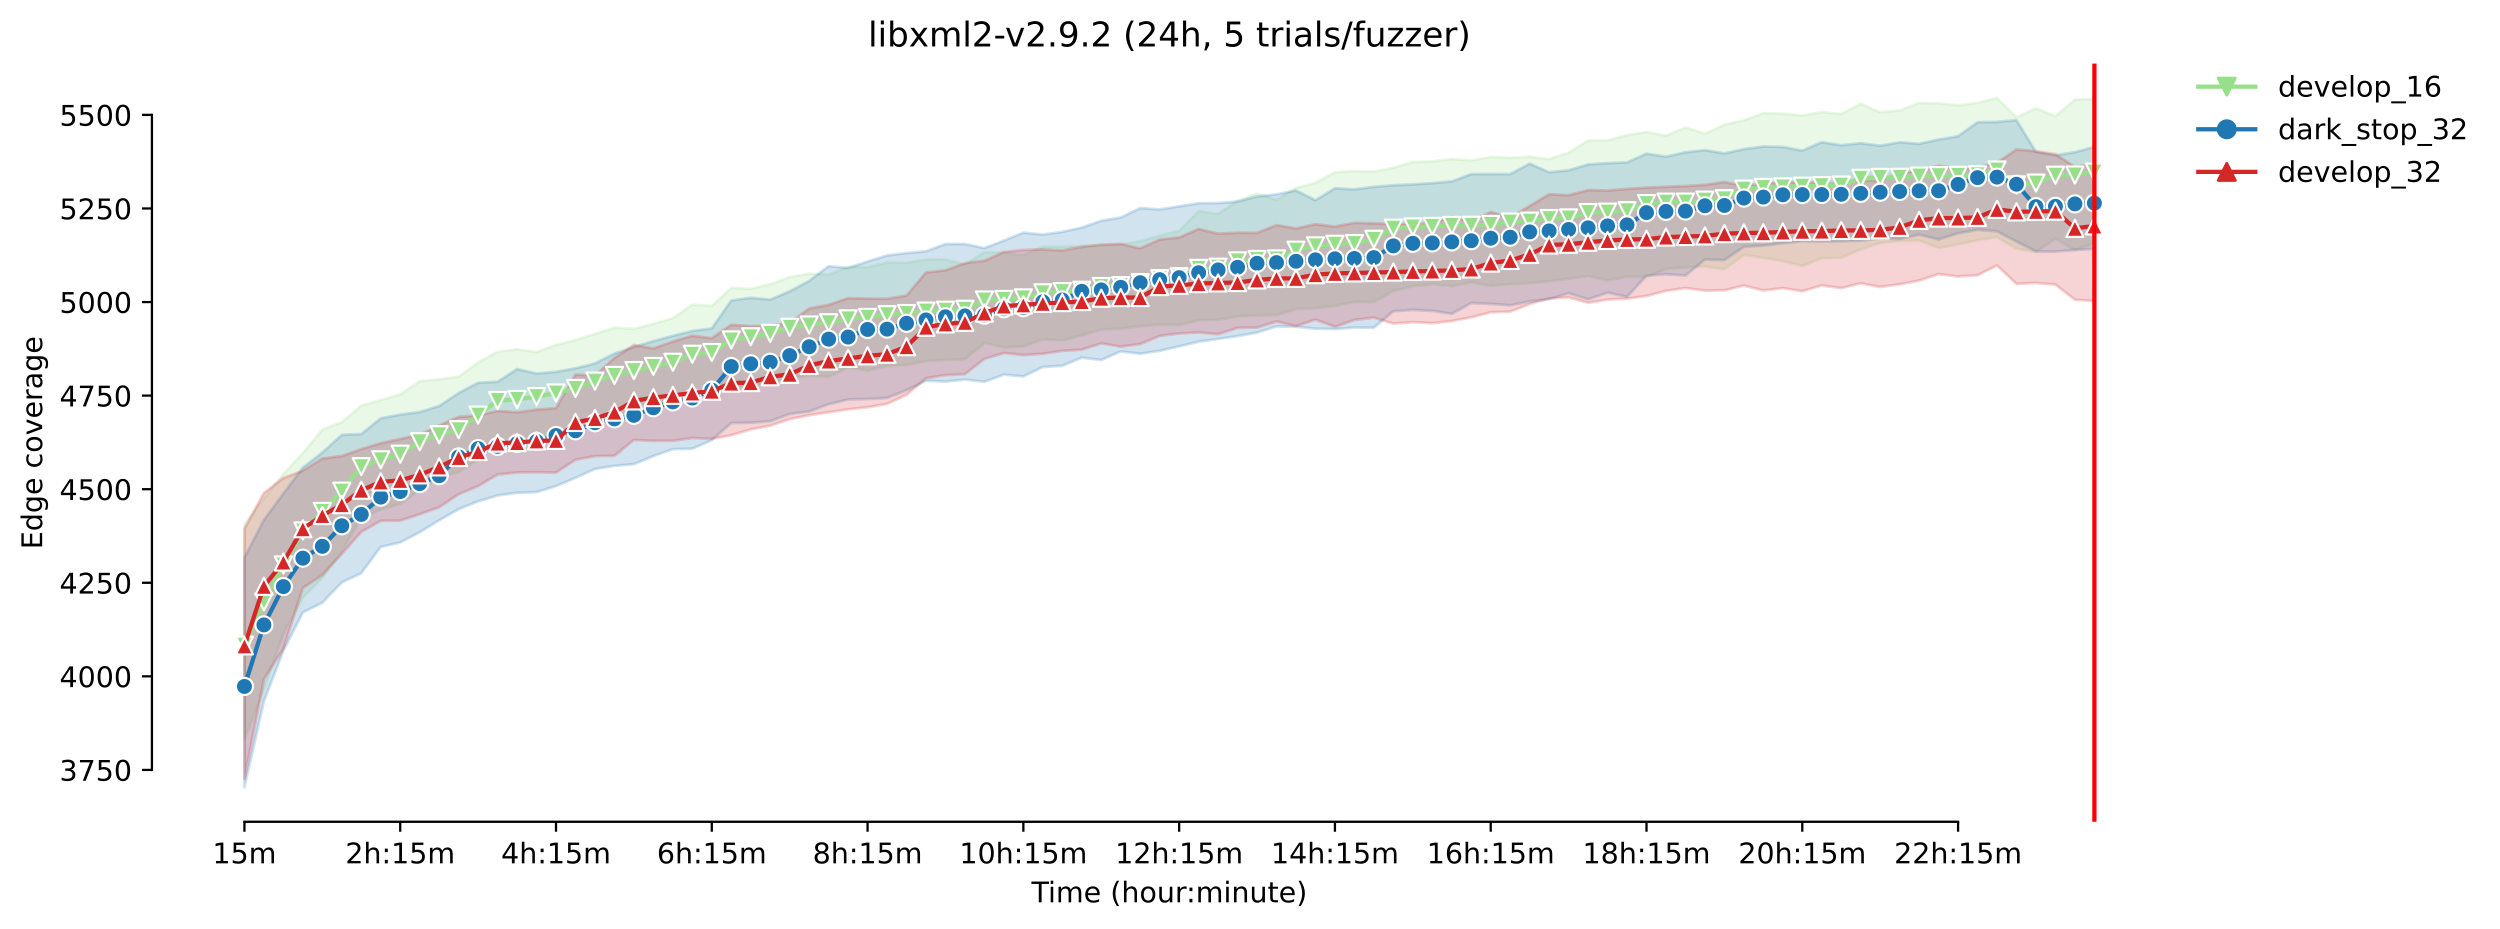<?xml version="1.0" encoding="utf-8" standalone="no"?>
<!DOCTYPE svg PUBLIC "-//W3C//DTD SVG 1.1//EN"
  "http://www.w3.org/Graphics/SVG/1.1/DTD/svg11.dtd">
<!-- Created with matplotlib (https://matplotlib.org/) -->
<svg height="325.986pt" version="1.1" viewBox="0 0 877.468 325.986" width="877.468pt" xmlns="http://www.w3.org/2000/svg" xmlns:xlink="http://www.w3.org/1999/xlink">
 <defs>
  <style type="text/css">*{stroke-linecap:butt;stroke-linejoin:round;}</style>
 </defs>
 <g id="figure_1">
  <g id="patch_1">
   <path d="M 0 325.986 
L 877.468 325.986 
L 877.468 0 
L 0 0 
z
" style="fill:#ffffff;"/>
  </g>
  <g id="axes_1">
   <g id="patch_2">
    <path d="M 53.328 288.43 
L 767.568 288.43 
L 767.568 22.318 
L 53.328 22.318 
z
" style="fill:#ffffff;"/>
   </g>
   <g id="PolyCollection_1">
    <defs>
     <path d="M 85.794 -141.947 
L 85.794 -66.527 
L 92.628 -83.934 
L 99.463 -103.613 
L 106.298 -116.18 
L 113.133 -123.146 
L 119.968 -132.606 
L 126.803 -144.164 
L 133.637 -147.156 
L 140.472 -149.146 
L 147.307 -154.071 
L 154.142 -158.289 
L 160.977 -160.352 
L 167.812 -164.832 
L 174.646 -170.681 
L 181.481 -170.807 
L 188.316 -172.008 
L 195.151 -174.268 
L 201.986 -174.869 
L 208.821 -178.458 
L 215.655 -178.787 
L 222.49 -182.331 
L 229.325 -183.371 
L 236.16 -185.603 
L 242.995 -187.338 
L 249.83 -186.734 
L 256.664 -189.676 
L 263.499 -190.608 
L 270.334 -191.528 
L 277.169 -193.316 
L 284.004 -194.024 
L 290.839 -193.776 
L 297.673 -197.087 
L 304.508 -195.952 
L 311.343 -197.494 
L 318.178 -197.862 
L 325.013 -199.276 
L 331.848 -199.595 
L 338.682 -199.912 
L 345.517 -205.602 
L 352.352 -204.062 
L 359.187 -204.401 
L 366.022 -206.87 
L 372.857 -206.502 
L 379.691 -208.274 
L 386.526 -210.337 
L 393.361 -210.615 
L 400.196 -211.55 
L 407.031 -212.037 
L 413.866 -211.905 
L 420.7 -213.56 
L 427.535 -213.739 
L 434.37 -214.951 
L 441.205 -215.274 
L 448.04 -215.425 
L 454.875 -217.527 
L 461.709 -217.854 
L 468.544 -218.577 
L 475.379 -220.059 
L 482.214 -219.994 
L 489.049 -223.886 
L 495.884 -225.516 
L 502.718 -226.279 
L 509.553 -225.564 
L 516.388 -226.892 
L 523.223 -225.656 
L 530.058 -226.252 
L 536.893 -226.638 
L 543.727 -227.281 
L 550.562 -228.168 
L 557.397 -229.085 
L 564.232 -227.565 
L 571.067 -228.804 
L 577.902 -228.772 
L 584.736 -231.586 
L 591.571 -232.136 
L 598.406 -232.393 
L 605.241 -231.463 
L 612.076 -236.486 
L 618.911 -235.511 
L 625.745 -234.33 
L 632.58 -232.656 
L 639.415 -235.378 
L 646.25 -235.552 
L 653.085 -238.443 
L 659.92 -240.699 
L 666.754 -241.472 
L 673.589 -241.53 
L 680.424 -238.992 
L 687.259 -240.185 
L 694.094 -241.66 
L 700.929 -242.778 
L 707.763 -238.728 
L 714.598 -237.605 
L 721.433 -242.232 
L 728.268 -238.177 
L 735.103 -240.568 
L 735.103 -291.341 
L 735.103 -291.341 
L 728.268 -291.01 
L 721.433 -285.229 
L 714.598 -287.937 
L 707.763 -284.844 
L 700.929 -291.572 
L 694.094 -289.901 
L 687.259 -289.035 
L 680.424 -289.726 
L 673.589 -289.842 
L 666.754 -287.223 
L 659.92 -286.593 
L 653.085 -289.562 
L 646.25 -285.977 
L 639.415 -286.644 
L 632.58 -285.452 
L 625.745 -286.06 
L 618.911 -286.265 
L 612.076 -283.748 
L 605.241 -282.241 
L 598.406 -279 
L 591.571 -281.247 
L 584.736 -278.377 
L 577.902 -279.618 
L 571.067 -278.565 
L 564.232 -276.714 
L 557.397 -276.677 
L 550.562 -272.391 
L 543.727 -270.137 
L 536.893 -270.998 
L 530.058 -270.597 
L 523.223 -270.869 
L 516.388 -269.688 
L 509.553 -270.158 
L 502.718 -269.32 
L 495.884 -269.113 
L 489.049 -267.109 
L 482.214 -265.796 
L 475.379 -265.967 
L 468.544 -265.523 
L 461.709 -261.829 
L 454.875 -260.018 
L 448.04 -255.855 
L 441.205 -257.994 
L 434.37 -255.512 
L 427.535 -250.927 
L 420.7 -251.886 
L 413.866 -244.947 
L 407.031 -243.308 
L 400.196 -241.323 
L 393.361 -240.251 
L 386.526 -239.797 
L 379.691 -239.749 
L 372.857 -239.377 
L 366.022 -239.391 
L 359.187 -236.475 
L 352.352 -237.262 
L 345.517 -237.53 
L 338.682 -233.111 
L 331.848 -234.993 
L 325.013 -234.867 
L 318.178 -233.736 
L 311.343 -233.859 
L 304.508 -232.214 
L 297.673 -232.364 
L 290.839 -229.577 
L 284.004 -229.957 
L 277.169 -228.7 
L 270.334 -226.228 
L 263.499 -224.588 
L 256.664 -224.943 
L 249.83 -218.621 
L 242.995 -219.033 
L 236.16 -214.352 
L 229.325 -212.313 
L 222.49 -210.583 
L 215.655 -210.983 
L 208.821 -208.806 
L 201.986 -206.644 
L 195.151 -204.948 
L 188.316 -202.406 
L 181.481 -203.395 
L 174.646 -202.517 
L 167.812 -198.796 
L 160.977 -193.796 
L 154.142 -192.849 
L 147.307 -192.202 
L 140.472 -187.529 
L 133.637 -185.557 
L 126.803 -183.635 
L 119.968 -177.828 
L 113.133 -175.201 
L 106.298 -166.95 
L 99.463 -159.614 
L 92.628 -151.059 
L 85.794 -141.947 
z
" id="mb584562135" style="stroke:#98df8a;stroke-opacity:0.2;"/>
    </defs>
    <g clip-path="url(#pd26d78195c)">
     <use style="fill:#98df8a;fill-opacity:0.2;stroke:#98df8a;stroke-opacity:0.2;" x="0" xlink:href="#mb584562135" y="325.986"/>
    </g>
   </g>
   <g id="PolyCollection_2">
    <defs>
     <path d="M 85.794 -130.318 
L 85.794 -49.652 
L 92.628 -79.895 
L 99.463 -97.576 
L 106.298 -111.03 
L 113.133 -114.459 
L 119.968 -121.573 
L 126.803 -124.813 
L 133.637 -134.036 
L 140.472 -135.597 
L 147.307 -139.17 
L 154.142 -143.365 
L 160.977 -147.278 
L 167.812 -150.037 
L 174.646 -152.091 
L 181.481 -153.03 
L 188.316 -153.263 
L 195.151 -155.361 
L 201.986 -158.284 
L 208.821 -161.38 
L 215.655 -162.487 
L 222.49 -163.058 
L 229.325 -165.917 
L 236.16 -168.338 
L 242.995 -168.501 
L 249.83 -171.525 
L 256.664 -177.477 
L 263.499 -177.623 
L 270.334 -178.133 
L 277.169 -180.69 
L 284.004 -181.567 
L 290.839 -184.09 
L 297.673 -185.783 
L 304.508 -185.944 
L 311.343 -186.305 
L 318.178 -189.018 
L 325.013 -192.366 
L 331.848 -192.045 
L 338.682 -192.776 
L 345.517 -191.985 
L 352.352 -194.492 
L 359.187 -193.864 
L 366.022 -197.172 
L 372.857 -197.609 
L 379.691 -200.465 
L 386.526 -199.616 
L 393.361 -202.653 
L 400.196 -201.813 
L 407.031 -202.863 
L 413.866 -204.411 
L 420.7 -206.069 
L 427.535 -207.027 
L 434.37 -208.016 
L 441.205 -209.251 
L 448.04 -211.426 
L 454.875 -211.301 
L 461.709 -210.642 
L 468.544 -210.484 
L 475.379 -211.017 
L 482.214 -210.963 
L 489.049 -216.731 
L 495.884 -217.213 
L 502.718 -216.882 
L 509.553 -215.84 
L 516.388 -219.615 
L 523.223 -219.339 
L 530.058 -218.832 
L 536.893 -220.206 
L 543.727 -220.963 
L 550.562 -223.065 
L 557.397 -220.921 
L 564.232 -223.275 
L 571.067 -221.78 
L 577.902 -229.235 
L 584.736 -229.748 
L 591.571 -229.269 
L 598.406 -234.898 
L 605.241 -234.684 
L 612.076 -239.353 
L 618.911 -239.774 
L 625.745 -240.61 
L 632.58 -241.326 
L 639.415 -241.224 
L 646.25 -241.309 
L 653.085 -241.485 
L 659.92 -242.345 
L 666.754 -242.142 
L 673.589 -243.616 
L 680.424 -241.924 
L 687.259 -244.091 
L 694.094 -245.331 
L 700.929 -244.78 
L 707.763 -241.164 
L 714.598 -237.763 
L 721.433 -237.67 
L 728.268 -238.271 
L 735.103 -238.627 
L 735.103 -274.418 
L 735.103 -274.418 
L 728.268 -272.563 
L 721.433 -271.462 
L 714.598 -272.634 
L 707.763 -283.804 
L 700.929 -283.192 
L 694.094 -283.097 
L 687.259 -278.159 
L 680.424 -277.004 
L 673.589 -275.499 
L 666.754 -276.04 
L 659.92 -274.845 
L 653.085 -275.72 
L 646.25 -275.004 
L 639.415 -276.084 
L 632.58 -273.103 
L 625.745 -274.419 
L 618.911 -274.552 
L 612.076 -273.649 
L 605.241 -272.12 
L 598.406 -273.284 
L 591.571 -272.536 
L 584.736 -270.985 
L 577.902 -272.059 
L 571.067 -268.977 
L 564.232 -268.719 
L 557.397 -268.261 
L 550.562 -266.203 
L 543.727 -265.51 
L 536.893 -268.548 
L 530.058 -264.869 
L 523.223 -264.887 
L 516.388 -264.877 
L 509.553 -262.32 
L 502.718 -261.698 
L 495.884 -261.254 
L 489.049 -260.948 
L 482.214 -260.393 
L 475.379 -259.519 
L 468.544 -259.884 
L 461.709 -255.706 
L 454.875 -259.138 
L 448.04 -257.766 
L 441.205 -257.009 
L 434.37 -255.239 
L 427.535 -254.716 
L 420.7 -254.628 
L 413.866 -253.575 
L 407.031 -252.466 
L 400.196 -252.953 
L 393.361 -249.621 
L 386.526 -248.515 
L 379.691 -246.082 
L 372.857 -244.603 
L 366.022 -243.657 
L 359.187 -244.318 
L 352.352 -241.554 
L 345.517 -238.896 
L 338.682 -240.338 
L 331.848 -240.331 
L 325.013 -237.787 
L 318.178 -237.153 
L 311.343 -236.313 
L 304.508 -234.195 
L 297.673 -231.915 
L 290.839 -232.548 
L 284.004 -227.392 
L 277.169 -223.741 
L 270.334 -220.812 
L 263.499 -221.495 
L 256.664 -220.476 
L 249.83 -210.712 
L 242.995 -209.817 
L 236.16 -208.124 
L 229.325 -206.238 
L 222.49 -204.165 
L 215.655 -201.873 
L 208.821 -198.415 
L 201.986 -196.707 
L 195.151 -195.477 
L 188.316 -194.859 
L 181.481 -196.471 
L 174.646 -191.979 
L 167.812 -191.63 
L 160.977 -188.041 
L 154.142 -183.481 
L 147.307 -181.364 
L 140.472 -180.45 
L 133.637 -179.163 
L 126.803 -173.618 
L 119.968 -173.372 
L 113.133 -167.131 
L 106.298 -161.853 
L 99.463 -152.757 
L 92.628 -143.484 
L 85.794 -130.318 
z
" id="mca186126ec" style="stroke:#1f77b4;stroke-opacity:0.2;"/>
    </defs>
    <g clip-path="url(#pd26d78195c)">
     <use style="fill:#1f77b4;fill-opacity:0.2;stroke:#1f77b4;stroke-opacity:0.2;" x="0" xlink:href="#mca186126ec" y="325.986"/>
    </g>
   </g>
   <g id="PolyCollection_3">
    <defs>
     <path d="M 85.794 -140.382 
L 85.794 -52.647 
L 92.628 -87.621 
L 99.463 -98.263 
L 106.298 -119.6 
L 113.133 -124.181 
L 119.968 -131.573 
L 126.803 -139.309 
L 133.637 -143.184 
L 140.472 -143.248 
L 147.307 -145.496 
L 154.142 -147.947 
L 160.977 -152.51 
L 167.812 -155.393 
L 174.646 -159.42 
L 181.481 -160.164 
L 188.316 -160.212 
L 195.151 -160.115 
L 201.986 -164.613 
L 208.821 -165.895 
L 215.655 -165.992 
L 222.49 -171.576 
L 229.325 -171.258 
L 236.16 -171.265 
L 242.995 -172.249 
L 249.83 -171.951 
L 256.664 -173.236 
L 263.499 -175.27 
L 270.334 -176.586 
L 277.169 -178.881 
L 284.004 -180.245 
L 290.839 -181.292 
L 297.673 -182.316 
L 304.508 -183.036 
L 311.343 -184.221 
L 318.178 -187.421 
L 325.013 -193.236 
L 331.848 -194.305 
L 338.682 -194.68 
L 345.517 -200.018 
L 352.352 -202.087 
L 359.187 -201.35 
L 366.022 -201.81 
L 372.857 -202.842 
L 379.691 -203.253 
L 386.526 -205.47 
L 393.361 -204.306 
L 400.196 -205.208 
L 407.031 -208.083 
L 413.866 -208.936 
L 420.7 -209.314 
L 427.535 -208.683 
L 434.37 -210.921 
L 441.205 -211.005 
L 448.04 -213.149 
L 454.875 -211.543 
L 461.709 -213.825 
L 468.544 -211.297 
L 475.379 -213.684 
L 482.214 -214.495 
L 489.049 -212.413 
L 495.884 -212.909 
L 502.718 -212.545 
L 509.553 -213.301 
L 516.388 -214.598 
L 523.223 -216.381 
L 530.058 -216.587 
L 536.893 -219.292 
L 543.727 -221.247 
L 550.562 -221.596 
L 557.397 -219.709 
L 564.232 -220.825 
L 571.067 -221.18 
L 577.902 -222.073 
L 584.736 -223.91 
L 591.571 -224.881 
L 598.406 -223.994 
L 605.241 -224.101 
L 612.076 -225.749 
L 618.911 -224.028 
L 625.745 -224.88 
L 632.58 -223.765 
L 639.415 -225.799 
L 646.25 -224.848 
L 653.085 -226.543 
L 659.92 -225.276 
L 666.754 -226.205 
L 673.589 -227.516 
L 680.424 -229.792 
L 687.259 -228.935 
L 694.094 -229.382 
L 700.929 -232.814 
L 707.763 -226.342 
L 714.598 -226.691 
L 721.433 -226.103 
L 728.268 -220.787 
L 735.103 -220.347 
L 735.103 -268.502 
L 735.103 -268.502 
L 728.268 -267.398 
L 721.433 -271.866 
L 714.598 -272.872 
L 707.763 -273.529 
L 700.929 -268.844 
L 694.094 -267.197 
L 687.259 -266.692 
L 680.424 -267.809 
L 673.589 -265.988 
L 666.754 -265.281 
L 659.92 -262.524 
L 653.085 -262.637 
L 646.25 -261.49 
L 639.415 -261.898 
L 632.58 -261.803 
L 625.745 -262.045 
L 618.911 -261.439 
L 612.076 -260.701 
L 605.241 -262.097 
L 598.406 -261.095 
L 591.571 -260.683 
L 584.736 -260.42 
L 577.902 -260.108 
L 571.067 -259.68 
L 564.232 -259.074 
L 557.397 -259.253 
L 550.562 -257.446 
L 543.727 -257.793 
L 536.893 -253.706 
L 530.058 -249.548 
L 523.223 -251.571 
L 516.388 -248.284 
L 509.553 -249.864 
L 502.718 -247.662 
L 495.884 -247.354 
L 489.049 -247.316 
L 482.214 -247.595 
L 475.379 -247.758 
L 468.544 -246.444 
L 461.709 -247.281 
L 454.875 -245.79 
L 448.04 -246.97 
L 441.205 -244.245 
L 434.37 -244.285 
L 427.535 -243.973 
L 420.7 -245.613 
L 413.866 -242.636 
L 407.031 -241.907 
L 400.196 -238.808 
L 393.361 -240.368 
L 386.526 -240.154 
L 379.691 -239.311 
L 372.857 -238.073 
L 366.022 -238.431 
L 359.187 -238.268 
L 352.352 -237.544 
L 345.517 -234.479 
L 338.682 -233.622 
L 331.848 -231.093 
L 325.013 -230.358 
L 318.178 -222.224 
L 311.343 -221.113 
L 304.508 -221.161 
L 297.673 -221.34 
L 290.839 -218.991 
L 284.004 -217.707 
L 277.169 -212.62 
L 270.334 -211.731 
L 263.499 -211.537 
L 256.664 -211.991 
L 249.83 -207.263 
L 242.995 -208.149 
L 236.16 -206.08 
L 229.325 -203.687 
L 222.49 -204.898 
L 215.655 -200.34 
L 208.821 -194.174 
L 201.986 -194.509 
L 195.151 -182.735 
L 188.316 -182.204 
L 181.481 -181.267 
L 174.646 -181.763 
L 167.812 -180.15 
L 160.977 -179.66 
L 154.142 -176.685 
L 147.307 -173.384 
L 140.472 -171.907 
L 133.637 -170.413 
L 126.803 -168.333 
L 119.968 -165.932 
L 113.133 -165.045 
L 106.298 -160.779 
L 99.463 -158.211 
L 92.628 -153.001 
L 85.794 -140.382 
z
" id="mb3482e975e" style="stroke:#d62728;stroke-opacity:0.2;"/>
    </defs>
    <g clip-path="url(#pd26d78195c)">
     <use style="fill:#d62728;fill-opacity:0.2;stroke:#d62728;stroke-opacity:0.2;" x="0" xlink:href="#mb3482e975e" y="325.986"/>
    </g>
   </g>
   <g id="matplotlib.axis_1">
    <g id="xtick_1">
     <g id="line2d_1">
      <defs>
       <path d="M 0 0 
L 0 3.5 
" id="m938b1cbc00" style="stroke:#000000;stroke-width:0.8;"/>
      </defs>
      <g>
       <use style="stroke:#000000;stroke-width:0.8;" x="85.794" xlink:href="#m938b1cbc00" y="288.43"/>
      </g>
     </g>
     <g id="text_1">
      <!-- 15m -->
      <g transform="translate(74.561 303.029)scale(0.1 -0.1)">
       <defs>
        <path d="M 12.406 8.297 
L 28.516 8.297 
L 28.516 63.922 
L 10.984 60.406 
L 10.984 69.391 
L 28.422 72.906 
L 38.281 72.906 
L 38.281 8.297 
L 54.391 8.297 
L 54.391 0 
L 12.406 0 
z
" id="DejaVuSans-49"/>
        <path d="M 10.797 72.906 
L 49.516 72.906 
L 49.516 64.594 
L 19.828 64.594 
L 19.828 46.734 
Q 21.969 47.469 24.109 47.828 
Q 26.266 48.188 28.422 48.188 
Q 40.625 48.188 47.75 41.5 
Q 54.891 34.812 54.891 23.391 
Q 54.891 11.625 47.562 5.094 
Q 40.234 -1.422 26.906 -1.422 
Q 22.312 -1.422 17.547 -0.641 
Q 12.797 0.141 7.719 1.703 
L 7.719 11.625 
Q 12.109 9.234 16.797 8.062 
Q 21.484 6.891 26.703 6.891 
Q 35.156 6.891 40.078 11.328 
Q 45.016 15.766 45.016 23.391 
Q 45.016 31 40.078 35.438 
Q 35.156 39.891 26.703 39.891 
Q 22.75 39.891 18.812 39.016 
Q 14.891 38.141 10.797 36.281 
z
" id="DejaVuSans-53"/>
        <path d="M 52 44.188 
Q 55.375 50.25 60.062 53.125 
Q 64.75 56 71.094 56 
Q 79.641 56 84.281 50.016 
Q 88.922 44.047 88.922 33.016 
L 88.922 0 
L 79.891 0 
L 79.891 32.719 
Q 79.891 40.578 77.094 44.375 
Q 74.312 48.188 68.609 48.188 
Q 61.625 48.188 57.562 43.547 
Q 53.516 38.922 53.516 30.906 
L 53.516 0 
L 44.484 0 
L 44.484 32.719 
Q 44.484 40.625 41.703 44.406 
Q 38.922 48.188 33.109 48.188 
Q 26.219 48.188 22.156 43.531 
Q 18.109 38.875 18.109 30.906 
L 18.109 0 
L 9.078 0 
L 9.078 54.688 
L 18.109 54.688 
L 18.109 46.188 
Q 21.188 51.219 25.484 53.609 
Q 29.781 56 35.688 56 
Q 41.656 56 45.828 52.969 
Q 50 49.953 52 44.188 
z
" id="DejaVuSans-109"/>
       </defs>
       <use xlink:href="#DejaVuSans-49"/>
       <use x="63.623" xlink:href="#DejaVuSans-53"/>
       <use x="127.246" xlink:href="#DejaVuSans-109"/>
      </g>
     </g>
    </g>
    <g id="xtick_2">
     <g id="line2d_2">
      <g>
       <use style="stroke:#000000;stroke-width:0.8;" x="140.472" xlink:href="#m938b1cbc00" y="288.43"/>
      </g>
     </g>
     <g id="text_2">
      <!-- 2h:15m -->
      <g transform="translate(121.205 303.029)scale(0.1 -0.1)">
       <defs>
        <path d="M 19.188 8.297 
L 53.609 8.297 
L 53.609 0 
L 7.328 0 
L 7.328 8.297 
Q 12.938 14.109 22.625 23.891 
Q 32.328 33.688 34.812 36.531 
Q 39.547 41.844 41.422 45.531 
Q 43.312 49.219 43.312 52.781 
Q 43.312 58.594 39.234 62.25 
Q 35.156 65.922 28.609 65.922 
Q 23.969 65.922 18.812 64.312 
Q 13.672 62.703 7.812 59.422 
L 7.812 69.391 
Q 13.766 71.781 18.938 73 
Q 24.125 74.219 28.422 74.219 
Q 39.75 74.219 46.484 68.547 
Q 53.219 62.891 53.219 53.422 
Q 53.219 48.922 51.531 44.891 
Q 49.859 40.875 45.406 35.406 
Q 44.188 33.984 37.641 27.219 
Q 31.109 20.453 19.188 8.297 
z
" id="DejaVuSans-50"/>
        <path d="M 54.891 33.016 
L 54.891 0 
L 45.906 0 
L 45.906 32.719 
Q 45.906 40.484 42.875 44.328 
Q 39.844 48.188 33.797 48.188 
Q 26.516 48.188 22.312 43.547 
Q 18.109 38.922 18.109 30.906 
L 18.109 0 
L 9.078 0 
L 9.078 75.984 
L 18.109 75.984 
L 18.109 46.188 
Q 21.344 51.125 25.703 53.562 
Q 30.078 56 35.797 56 
Q 45.219 56 50.047 50.172 
Q 54.891 44.344 54.891 33.016 
z
" id="DejaVuSans-104"/>
        <path d="M 11.719 12.406 
L 22.016 12.406 
L 22.016 0 
L 11.719 0 
z
M 11.719 51.703 
L 22.016 51.703 
L 22.016 39.312 
L 11.719 39.312 
z
" id="DejaVuSans-58"/>
       </defs>
       <use xlink:href="#DejaVuSans-50"/>
       <use x="63.623" xlink:href="#DejaVuSans-104"/>
       <use x="127.002" xlink:href="#DejaVuSans-58"/>
       <use x="160.693" xlink:href="#DejaVuSans-49"/>
       <use x="224.316" xlink:href="#DejaVuSans-53"/>
       <use x="287.939" xlink:href="#DejaVuSans-109"/>
      </g>
     </g>
    </g>
    <g id="xtick_3">
     <g id="line2d_3">
      <g>
       <use style="stroke:#000000;stroke-width:0.8;" x="195.151" xlink:href="#m938b1cbc00" y="288.43"/>
      </g>
     </g>
     <g id="text_3">
      <!-- 4h:15m -->
      <g transform="translate(175.884 303.029)scale(0.1 -0.1)">
       <defs>
        <path d="M 37.797 64.312 
L 12.891 25.391 
L 37.797 25.391 
z
M 35.203 72.906 
L 47.609 72.906 
L 47.609 25.391 
L 58.016 25.391 
L 58.016 17.188 
L 47.609 17.188 
L 47.609 0 
L 37.797 0 
L 37.797 17.188 
L 4.891 17.188 
L 4.891 26.703 
z
" id="DejaVuSans-52"/>
       </defs>
       <use xlink:href="#DejaVuSans-52"/>
       <use x="63.623" xlink:href="#DejaVuSans-104"/>
       <use x="127.002" xlink:href="#DejaVuSans-58"/>
       <use x="160.693" xlink:href="#DejaVuSans-49"/>
       <use x="224.316" xlink:href="#DejaVuSans-53"/>
       <use x="287.939" xlink:href="#DejaVuSans-109"/>
      </g>
     </g>
    </g>
    <g id="xtick_4">
     <g id="line2d_4">
      <g>
       <use style="stroke:#000000;stroke-width:0.8;" x="249.83" xlink:href="#m938b1cbc00" y="288.43"/>
      </g>
     </g>
     <g id="text_4">
      <!-- 6h:15m -->
      <g transform="translate(230.562 303.029)scale(0.1 -0.1)">
       <defs>
        <path d="M 33.016 40.375 
Q 26.375 40.375 22.484 35.828 
Q 18.609 31.297 18.609 23.391 
Q 18.609 15.531 22.484 10.953 
Q 26.375 6.391 33.016 6.391 
Q 39.656 6.391 43.531 10.953 
Q 47.406 15.531 47.406 23.391 
Q 47.406 31.297 43.531 35.828 
Q 39.656 40.375 33.016 40.375 
z
M 52.594 71.297 
L 52.594 62.312 
Q 48.875 64.062 45.094 64.984 
Q 41.312 65.922 37.594 65.922 
Q 27.828 65.922 22.672 59.328 
Q 17.531 52.734 16.797 39.406 
Q 19.672 43.656 24.016 45.922 
Q 28.375 48.188 33.594 48.188 
Q 44.578 48.188 50.953 41.516 
Q 57.328 34.859 57.328 23.391 
Q 57.328 12.156 50.688 5.359 
Q 44.047 -1.422 33.016 -1.422 
Q 20.359 -1.422 13.672 8.266 
Q 6.984 17.969 6.984 36.375 
Q 6.984 53.656 15.188 63.938 
Q 23.391 74.219 37.203 74.219 
Q 40.922 74.219 44.703 73.484 
Q 48.484 72.75 52.594 71.297 
z
" id="DejaVuSans-54"/>
       </defs>
       <use xlink:href="#DejaVuSans-54"/>
       <use x="63.623" xlink:href="#DejaVuSans-104"/>
       <use x="127.002" xlink:href="#DejaVuSans-58"/>
       <use x="160.693" xlink:href="#DejaVuSans-49"/>
       <use x="224.316" xlink:href="#DejaVuSans-53"/>
       <use x="287.939" xlink:href="#DejaVuSans-109"/>
      </g>
     </g>
    </g>
    <g id="xtick_5">
     <g id="line2d_5">
      <g>
       <use style="stroke:#000000;stroke-width:0.8;" x="304.508" xlink:href="#m938b1cbc00" y="288.43"/>
      </g>
     </g>
     <g id="text_5">
      <!-- 8h:15m -->
      <g transform="translate(285.241 303.029)scale(0.1 -0.1)">
       <defs>
        <path d="M 31.781 34.625 
Q 24.75 34.625 20.719 30.859 
Q 16.703 27.094 16.703 20.516 
Q 16.703 13.922 20.719 10.156 
Q 24.75 6.391 31.781 6.391 
Q 38.812 6.391 42.859 10.172 
Q 46.922 13.969 46.922 20.516 
Q 46.922 27.094 42.891 30.859 
Q 38.875 34.625 31.781 34.625 
z
M 21.922 38.812 
Q 15.578 40.375 12.031 44.719 
Q 8.5 49.078 8.5 55.328 
Q 8.5 64.062 14.719 69.141 
Q 20.953 74.219 31.781 74.219 
Q 42.672 74.219 48.875 69.141 
Q 55.078 64.062 55.078 55.328 
Q 55.078 49.078 51.531 44.719 
Q 48 40.375 41.703 38.812 
Q 48.828 37.156 52.797 32.312 
Q 56.781 27.484 56.781 20.516 
Q 56.781 9.906 50.312 4.234 
Q 43.844 -1.422 31.781 -1.422 
Q 19.734 -1.422 13.25 4.234 
Q 6.781 9.906 6.781 20.516 
Q 6.781 27.484 10.781 32.312 
Q 14.797 37.156 21.922 38.812 
z
M 18.312 54.391 
Q 18.312 48.734 21.844 45.562 
Q 25.391 42.391 31.781 42.391 
Q 38.141 42.391 41.719 45.562 
Q 45.312 48.734 45.312 54.391 
Q 45.312 60.062 41.719 63.234 
Q 38.141 66.406 31.781 66.406 
Q 25.391 66.406 21.844 63.234 
Q 18.312 60.062 18.312 54.391 
z
" id="DejaVuSans-56"/>
       </defs>
       <use xlink:href="#DejaVuSans-56"/>
       <use x="63.623" xlink:href="#DejaVuSans-104"/>
       <use x="127.002" xlink:href="#DejaVuSans-58"/>
       <use x="160.693" xlink:href="#DejaVuSans-49"/>
       <use x="224.316" xlink:href="#DejaVuSans-53"/>
       <use x="287.939" xlink:href="#DejaVuSans-109"/>
      </g>
     </g>
    </g>
    <g id="xtick_6">
     <g id="line2d_6">
      <g>
       <use style="stroke:#000000;stroke-width:0.8;" x="359.187" xlink:href="#m938b1cbc00" y="288.43"/>
      </g>
     </g>
     <g id="text_6">
      <!-- 10h:15m -->
      <g transform="translate(336.738 303.029)scale(0.1 -0.1)">
       <defs>
        <path d="M 31.781 66.406 
Q 24.172 66.406 20.328 58.906 
Q 16.5 51.422 16.5 36.375 
Q 16.5 21.391 20.328 13.891 
Q 24.172 6.391 31.781 6.391 
Q 39.453 6.391 43.281 13.891 
Q 47.125 21.391 47.125 36.375 
Q 47.125 51.422 43.281 58.906 
Q 39.453 66.406 31.781 66.406 
z
M 31.781 74.219 
Q 44.047 74.219 50.516 64.516 
Q 56.984 54.828 56.984 36.375 
Q 56.984 17.969 50.516 8.266 
Q 44.047 -1.422 31.781 -1.422 
Q 19.531 -1.422 13.062 8.266 
Q 6.594 17.969 6.594 36.375 
Q 6.594 54.828 13.062 64.516 
Q 19.531 74.219 31.781 74.219 
z
" id="DejaVuSans-48"/>
       </defs>
       <use xlink:href="#DejaVuSans-49"/>
       <use x="63.623" xlink:href="#DejaVuSans-48"/>
       <use x="127.246" xlink:href="#DejaVuSans-104"/>
       <use x="190.625" xlink:href="#DejaVuSans-58"/>
       <use x="224.316" xlink:href="#DejaVuSans-49"/>
       <use x="287.939" xlink:href="#DejaVuSans-53"/>
       <use x="351.562" xlink:href="#DejaVuSans-109"/>
      </g>
     </g>
    </g>
    <g id="xtick_7">
     <g id="line2d_7">
      <g>
       <use style="stroke:#000000;stroke-width:0.8;" x="413.866" xlink:href="#m938b1cbc00" y="288.43"/>
      </g>
     </g>
     <g id="text_7">
      <!-- 12h:15m -->
      <g transform="translate(391.417 303.029)scale(0.1 -0.1)">
       <use xlink:href="#DejaVuSans-49"/>
       <use x="63.623" xlink:href="#DejaVuSans-50"/>
       <use x="127.246" xlink:href="#DejaVuSans-104"/>
       <use x="190.625" xlink:href="#DejaVuSans-58"/>
       <use x="224.316" xlink:href="#DejaVuSans-49"/>
       <use x="287.939" xlink:href="#DejaVuSans-53"/>
       <use x="351.562" xlink:href="#DejaVuSans-109"/>
      </g>
     </g>
    </g>
    <g id="xtick_8">
     <g id="line2d_8">
      <g>
       <use style="stroke:#000000;stroke-width:0.8;" x="468.544" xlink:href="#m938b1cbc00" y="288.43"/>
      </g>
     </g>
     <g id="text_8">
      <!-- 14h:15m -->
      <g transform="translate(446.096 303.029)scale(0.1 -0.1)">
       <use xlink:href="#DejaVuSans-49"/>
       <use x="63.623" xlink:href="#DejaVuSans-52"/>
       <use x="127.246" xlink:href="#DejaVuSans-104"/>
       <use x="190.625" xlink:href="#DejaVuSans-58"/>
       <use x="224.316" xlink:href="#DejaVuSans-49"/>
       <use x="287.939" xlink:href="#DejaVuSans-53"/>
       <use x="351.562" xlink:href="#DejaVuSans-109"/>
      </g>
     </g>
    </g>
    <g id="xtick_9">
     <g id="line2d_9">
      <g>
       <use style="stroke:#000000;stroke-width:0.8;" x="523.223" xlink:href="#m938b1cbc00" y="288.43"/>
      </g>
     </g>
     <g id="text_9">
      <!-- 16h:15m -->
      <g transform="translate(500.774 303.029)scale(0.1 -0.1)">
       <use xlink:href="#DejaVuSans-49"/>
       <use x="63.623" xlink:href="#DejaVuSans-54"/>
       <use x="127.246" xlink:href="#DejaVuSans-104"/>
       <use x="190.625" xlink:href="#DejaVuSans-58"/>
       <use x="224.316" xlink:href="#DejaVuSans-49"/>
       <use x="287.939" xlink:href="#DejaVuSans-53"/>
       <use x="351.562" xlink:href="#DejaVuSans-109"/>
      </g>
     </g>
    </g>
    <g id="xtick_10">
     <g id="line2d_10">
      <g>
       <use style="stroke:#000000;stroke-width:0.8;" x="577.902" xlink:href="#m938b1cbc00" y="288.43"/>
      </g>
     </g>
     <g id="text_10">
      <!-- 18h:15m -->
      <g transform="translate(555.453 303.029)scale(0.1 -0.1)">
       <use xlink:href="#DejaVuSans-49"/>
       <use x="63.623" xlink:href="#DejaVuSans-56"/>
       <use x="127.246" xlink:href="#DejaVuSans-104"/>
       <use x="190.625" xlink:href="#DejaVuSans-58"/>
       <use x="224.316" xlink:href="#DejaVuSans-49"/>
       <use x="287.939" xlink:href="#DejaVuSans-53"/>
       <use x="351.562" xlink:href="#DejaVuSans-109"/>
      </g>
     </g>
    </g>
    <g id="xtick_11">
     <g id="line2d_11">
      <g>
       <use style="stroke:#000000;stroke-width:0.8;" x="632.58" xlink:href="#m938b1cbc00" y="288.43"/>
      </g>
     </g>
     <g id="text_11">
      <!-- 20h:15m -->
      <g transform="translate(610.132 303.029)scale(0.1 -0.1)">
       <use xlink:href="#DejaVuSans-50"/>
       <use x="63.623" xlink:href="#DejaVuSans-48"/>
       <use x="127.246" xlink:href="#DejaVuSans-104"/>
       <use x="190.625" xlink:href="#DejaVuSans-58"/>
       <use x="224.316" xlink:href="#DejaVuSans-49"/>
       <use x="287.939" xlink:href="#DejaVuSans-53"/>
       <use x="351.562" xlink:href="#DejaVuSans-109"/>
      </g>
     </g>
    </g>
    <g id="xtick_12">
     <g id="line2d_12">
      <g>
       <use style="stroke:#000000;stroke-width:0.8;" x="687.259" xlink:href="#m938b1cbc00" y="288.43"/>
      </g>
     </g>
     <g id="text_12">
      <!-- 22h:15m -->
      <g transform="translate(664.81 303.029)scale(0.1 -0.1)">
       <use xlink:href="#DejaVuSans-50"/>
       <use x="63.623" xlink:href="#DejaVuSans-50"/>
       <use x="127.246" xlink:href="#DejaVuSans-104"/>
       <use x="190.625" xlink:href="#DejaVuSans-58"/>
       <use x="224.316" xlink:href="#DejaVuSans-49"/>
       <use x="287.939" xlink:href="#DejaVuSans-53"/>
       <use x="351.562" xlink:href="#DejaVuSans-109"/>
      </g>
     </g>
    </g>
    <g id="text_13">
     <!-- Time (hour:minute) -->
     <g transform="translate(362.041 316.707)scale(0.1 -0.1)">
      <defs>
       <path d="M -0.297 72.906 
L 61.375 72.906 
L 61.375 64.594 
L 35.5 64.594 
L 35.5 0 
L 25.594 0 
L 25.594 64.594 
L -0.297 64.594 
z
" id="DejaVuSans-84"/>
       <path d="M 9.422 54.688 
L 18.406 54.688 
L 18.406 0 
L 9.422 0 
z
M 9.422 75.984 
L 18.406 75.984 
L 18.406 64.594 
L 9.422 64.594 
z
" id="DejaVuSans-105"/>
       <path d="M 56.203 29.594 
L 56.203 25.203 
L 14.891 25.203 
Q 15.484 15.922 20.484 11.062 
Q 25.484 6.203 34.422 6.203 
Q 39.594 6.203 44.453 7.469 
Q 49.312 8.734 54.109 11.281 
L 54.109 2.781 
Q 49.266 0.734 44.188 -0.344 
Q 39.109 -1.422 33.891 -1.422 
Q 20.797 -1.422 13.156 6.188 
Q 5.516 13.812 5.516 26.812 
Q 5.516 40.234 12.766 48.109 
Q 20.016 56 32.328 56 
Q 43.359 56 49.781 48.891 
Q 56.203 41.797 56.203 29.594 
z
M 47.219 32.234 
Q 47.125 39.594 43.094 43.984 
Q 39.062 48.391 32.422 48.391 
Q 24.906 48.391 20.391 44.141 
Q 15.875 39.891 15.188 32.172 
z
" id="DejaVuSans-101"/>
       <path id="DejaVuSans-32"/>
       <path d="M 31 75.875 
Q 24.469 64.656 21.281 53.656 
Q 18.109 42.672 18.109 31.391 
Q 18.109 20.125 21.312 9.062 
Q 24.516 -2 31 -13.188 
L 23.188 -13.188 
Q 15.875 -1.703 12.234 9.375 
Q 8.594 20.453 8.594 31.391 
Q 8.594 42.281 12.203 53.312 
Q 15.828 64.359 23.188 75.875 
z
" id="DejaVuSans-40"/>
       <path d="M 30.609 48.391 
Q 23.391 48.391 19.188 42.75 
Q 14.984 37.109 14.984 27.297 
Q 14.984 17.484 19.156 11.844 
Q 23.344 6.203 30.609 6.203 
Q 37.797 6.203 41.984 11.859 
Q 46.188 17.531 46.188 27.297 
Q 46.188 37.016 41.984 42.703 
Q 37.797 48.391 30.609 48.391 
z
M 30.609 56 
Q 42.328 56 49.016 48.375 
Q 55.719 40.766 55.719 27.297 
Q 55.719 13.875 49.016 6.219 
Q 42.328 -1.422 30.609 -1.422 
Q 18.844 -1.422 12.172 6.219 
Q 5.516 13.875 5.516 27.297 
Q 5.516 40.766 12.172 48.375 
Q 18.844 56 30.609 56 
z
" id="DejaVuSans-111"/>
       <path d="M 8.5 21.578 
L 8.5 54.688 
L 17.484 54.688 
L 17.484 21.922 
Q 17.484 14.156 20.5 10.266 
Q 23.531 6.391 29.594 6.391 
Q 36.859 6.391 41.078 11.031 
Q 45.312 15.672 45.312 23.688 
L 45.312 54.688 
L 54.297 54.688 
L 54.297 0 
L 45.312 0 
L 45.312 8.406 
Q 42.047 3.422 37.719 1 
Q 33.406 -1.422 27.688 -1.422 
Q 18.266 -1.422 13.375 4.438 
Q 8.5 10.297 8.5 21.578 
z
M 31.109 56 
z
" id="DejaVuSans-117"/>
       <path d="M 41.109 46.297 
Q 39.594 47.172 37.812 47.578 
Q 36.031 48 33.891 48 
Q 26.266 48 22.188 43.047 
Q 18.109 38.094 18.109 28.812 
L 18.109 0 
L 9.078 0 
L 9.078 54.688 
L 18.109 54.688 
L 18.109 46.188 
Q 20.953 51.172 25.484 53.578 
Q 30.031 56 36.531 56 
Q 37.453 56 38.578 55.875 
Q 39.703 55.766 41.062 55.516 
z
" id="DejaVuSans-114"/>
       <path d="M 54.891 33.016 
L 54.891 0 
L 45.906 0 
L 45.906 32.719 
Q 45.906 40.484 42.875 44.328 
Q 39.844 48.188 33.797 48.188 
Q 26.516 48.188 22.312 43.547 
Q 18.109 38.922 18.109 30.906 
L 18.109 0 
L 9.078 0 
L 9.078 54.688 
L 18.109 54.688 
L 18.109 46.188 
Q 21.344 51.125 25.703 53.562 
Q 30.078 56 35.797 56 
Q 45.219 56 50.047 50.172 
Q 54.891 44.344 54.891 33.016 
z
" id="DejaVuSans-110"/>
       <path d="M 18.312 70.219 
L 18.312 54.688 
L 36.812 54.688 
L 36.812 47.703 
L 18.312 47.703 
L 18.312 18.016 
Q 18.312 11.328 20.141 9.422 
Q 21.969 7.516 27.594 7.516 
L 36.812 7.516 
L 36.812 0 
L 27.594 0 
Q 17.188 0 13.234 3.875 
Q 9.281 7.766 9.281 18.016 
L 9.281 47.703 
L 2.688 47.703 
L 2.688 54.688 
L 9.281 54.688 
L 9.281 70.219 
z
" id="DejaVuSans-116"/>
       <path d="M 8.016 75.875 
L 15.828 75.875 
Q 23.141 64.359 26.781 53.312 
Q 30.422 42.281 30.422 31.391 
Q 30.422 20.453 26.781 9.375 
Q 23.141 -1.703 15.828 -13.188 
L 8.016 -13.188 
Q 14.5 -2 17.703 9.062 
Q 20.906 20.125 20.906 31.391 
Q 20.906 42.672 17.703 53.656 
Q 14.5 64.656 8.016 75.875 
z
" id="DejaVuSans-41"/>
      </defs>
      <use xlink:href="#DejaVuSans-84"/>
      <use x="57.959" xlink:href="#DejaVuSans-105"/>
      <use x="85.742" xlink:href="#DejaVuSans-109"/>
      <use x="183.154" xlink:href="#DejaVuSans-101"/>
      <use x="244.678" xlink:href="#DejaVuSans-32"/>
      <use x="276.465" xlink:href="#DejaVuSans-40"/>
      <use x="315.479" xlink:href="#DejaVuSans-104"/>
      <use x="378.857" xlink:href="#DejaVuSans-111"/>
      <use x="440.039" xlink:href="#DejaVuSans-117"/>
      <use x="503.418" xlink:href="#DejaVuSans-114"/>
      <use x="542.781" xlink:href="#DejaVuSans-58"/>
      <use x="576.473" xlink:href="#DejaVuSans-109"/>
      <use x="673.885" xlink:href="#DejaVuSans-105"/>
      <use x="701.668" xlink:href="#DejaVuSans-110"/>
      <use x="765.047" xlink:href="#DejaVuSans-117"/>
      <use x="828.426" xlink:href="#DejaVuSans-116"/>
      <use x="867.635" xlink:href="#DejaVuSans-101"/>
      <use x="929.158" xlink:href="#DejaVuSans-41"/>
     </g>
    </g>
   </g>
   <g id="matplotlib.axis_2">
    <g id="ytick_1">
     <g id="line2d_13">
      <defs>
       <path d="M 0 0 
L -3.5 0 
" id="m717cb7b16a" style="stroke:#000000;stroke-width:0.8;"/>
      </defs>
      <g>
       <use style="stroke:#000000;stroke-width:0.8;" x="53.328" xlink:href="#m717cb7b16a" y="270.23"/>
      </g>
     </g>
     <g id="text_14">
      <!-- 3750 -->
      <g transform="translate(20.878 274.03)scale(0.1 -0.1)">
       <defs>
        <path d="M 40.578 39.312 
Q 47.656 37.797 51.625 33 
Q 55.609 28.219 55.609 21.188 
Q 55.609 10.406 48.188 4.484 
Q 40.766 -1.422 27.094 -1.422 
Q 22.516 -1.422 17.656 -0.516 
Q 12.797 0.391 7.625 2.203 
L 7.625 11.719 
Q 11.719 9.328 16.594 8.109 
Q 21.484 6.891 26.812 6.891 
Q 36.078 6.891 40.938 10.547 
Q 45.797 14.203 45.797 21.188 
Q 45.797 27.641 41.281 31.266 
Q 36.766 34.906 28.719 34.906 
L 20.219 34.906 
L 20.219 43.016 
L 29.109 43.016 
Q 36.375 43.016 40.234 45.922 
Q 44.094 48.828 44.094 54.297 
Q 44.094 59.906 40.109 62.906 
Q 36.141 65.922 28.719 65.922 
Q 24.656 65.922 20.016 65.031 
Q 15.375 64.156 9.812 62.312 
L 9.812 71.094 
Q 15.438 72.656 20.344 73.438 
Q 25.25 74.219 29.594 74.219 
Q 40.828 74.219 47.359 69.109 
Q 53.906 64.016 53.906 55.328 
Q 53.906 49.266 50.438 45.094 
Q 46.969 40.922 40.578 39.312 
z
" id="DejaVuSans-51"/>
        <path d="M 8.203 72.906 
L 55.078 72.906 
L 55.078 68.703 
L 28.609 0 
L 18.312 0 
L 43.219 64.594 
L 8.203 64.594 
z
" id="DejaVuSans-55"/>
       </defs>
       <use xlink:href="#DejaVuSans-51"/>
       <use x="63.623" xlink:href="#DejaVuSans-55"/>
       <use x="127.246" xlink:href="#DejaVuSans-53"/>
       <use x="190.869" xlink:href="#DejaVuSans-48"/>
      </g>
     </g>
    </g>
    <g id="ytick_2">
     <g id="line2d_14">
      <g>
       <use style="stroke:#000000;stroke-width:0.8;" x="53.328" xlink:href="#m717cb7b16a" y="237.387"/>
      </g>
     </g>
     <g id="text_15">
      <!-- 4000 -->
      <g transform="translate(20.878 241.186)scale(0.1 -0.1)">
       <use xlink:href="#DejaVuSans-52"/>
       <use x="63.623" xlink:href="#DejaVuSans-48"/>
       <use x="127.246" xlink:href="#DejaVuSans-48"/>
       <use x="190.869" xlink:href="#DejaVuSans-48"/>
      </g>
     </g>
    </g>
    <g id="ytick_3">
     <g id="line2d_15">
      <g>
       <use style="stroke:#000000;stroke-width:0.8;" x="53.328" xlink:href="#m717cb7b16a" y="204.544"/>
      </g>
     </g>
     <g id="text_16">
      <!-- 4250 -->
      <g transform="translate(20.878 208.343)scale(0.1 -0.1)">
       <use xlink:href="#DejaVuSans-52"/>
       <use x="63.623" xlink:href="#DejaVuSans-50"/>
       <use x="127.246" xlink:href="#DejaVuSans-53"/>
       <use x="190.869" xlink:href="#DejaVuSans-48"/>
      </g>
     </g>
    </g>
    <g id="ytick_4">
     <g id="line2d_16">
      <g>
       <use style="stroke:#000000;stroke-width:0.8;" x="53.328" xlink:href="#m717cb7b16a" y="171.701"/>
      </g>
     </g>
     <g id="text_17">
      <!-- 4500 -->
      <g transform="translate(20.878 175.5)scale(0.1 -0.1)">
       <use xlink:href="#DejaVuSans-52"/>
       <use x="63.623" xlink:href="#DejaVuSans-53"/>
       <use x="127.246" xlink:href="#DejaVuSans-48"/>
       <use x="190.869" xlink:href="#DejaVuSans-48"/>
      </g>
     </g>
    </g>
    <g id="ytick_5">
     <g id="line2d_17">
      <g>
       <use style="stroke:#000000;stroke-width:0.8;" x="53.328" xlink:href="#m717cb7b16a" y="138.857"/>
      </g>
     </g>
     <g id="text_18">
      <!-- 4750 -->
      <g transform="translate(20.878 142.657)scale(0.1 -0.1)">
       <use xlink:href="#DejaVuSans-52"/>
       <use x="63.623" xlink:href="#DejaVuSans-55"/>
       <use x="127.246" xlink:href="#DejaVuSans-53"/>
       <use x="190.869" xlink:href="#DejaVuSans-48"/>
      </g>
     </g>
    </g>
    <g id="ytick_6">
     <g id="line2d_18">
      <g>
       <use style="stroke:#000000;stroke-width:0.8;" x="53.328" xlink:href="#m717cb7b16a" y="106.014"/>
      </g>
     </g>
     <g id="text_19">
      <!-- 5000 -->
      <g transform="translate(20.878 109.813)scale(0.1 -0.1)">
       <use xlink:href="#DejaVuSans-53"/>
       <use x="63.623" xlink:href="#DejaVuSans-48"/>
       <use x="127.246" xlink:href="#DejaVuSans-48"/>
       <use x="190.869" xlink:href="#DejaVuSans-48"/>
      </g>
     </g>
    </g>
    <g id="ytick_7">
     <g id="line2d_19">
      <g>
       <use style="stroke:#000000;stroke-width:0.8;" x="53.328" xlink:href="#m717cb7b16a" y="73.171"/>
      </g>
     </g>
     <g id="text_20">
      <!-- 5250 -->
      <g transform="translate(20.878 76.97)scale(0.1 -0.1)">
       <use xlink:href="#DejaVuSans-53"/>
       <use x="63.623" xlink:href="#DejaVuSans-50"/>
       <use x="127.246" xlink:href="#DejaVuSans-53"/>
       <use x="190.869" xlink:href="#DejaVuSans-48"/>
      </g>
     </g>
    </g>
    <g id="ytick_8">
     <g id="line2d_20">
      <g>
       <use style="stroke:#000000;stroke-width:0.8;" x="53.328" xlink:href="#m717cb7b16a" y="40.328"/>
      </g>
     </g>
     <g id="text_21">
      <!-- 5500 -->
      <g transform="translate(20.878 44.127)scale(0.1 -0.1)">
       <use xlink:href="#DejaVuSans-53"/>
       <use x="63.623" xlink:href="#DejaVuSans-53"/>
       <use x="127.246" xlink:href="#DejaVuSans-48"/>
       <use x="190.869" xlink:href="#DejaVuSans-48"/>
      </g>
     </g>
    </g>
    <g id="text_22">
     <!-- Edge coverage -->
     <g transform="translate(14.798 192.762)rotate(-90)scale(0.1 -0.1)">
      <defs>
       <path d="M 9.812 72.906 
L 55.906 72.906 
L 55.906 64.594 
L 19.672 64.594 
L 19.672 43.016 
L 54.391 43.016 
L 54.391 34.719 
L 19.672 34.719 
L 19.672 8.297 
L 56.781 8.297 
L 56.781 0 
L 9.812 0 
z
" id="DejaVuSans-69"/>
       <path d="M 45.406 46.391 
L 45.406 75.984 
L 54.391 75.984 
L 54.391 0 
L 45.406 0 
L 45.406 8.203 
Q 42.578 3.328 38.25 0.953 
Q 33.938 -1.422 27.875 -1.422 
Q 17.969 -1.422 11.734 6.484 
Q 5.516 14.406 5.516 27.297 
Q 5.516 40.188 11.734 48.094 
Q 17.969 56 27.875 56 
Q 33.938 56 38.25 53.625 
Q 42.578 51.266 45.406 46.391 
z
M 14.797 27.297 
Q 14.797 17.391 18.875 11.75 
Q 22.953 6.109 30.078 6.109 
Q 37.203 6.109 41.297 11.75 
Q 45.406 17.391 45.406 27.297 
Q 45.406 37.203 41.297 42.844 
Q 37.203 48.484 30.078 48.484 
Q 22.953 48.484 18.875 42.844 
Q 14.797 37.203 14.797 27.297 
z
" id="DejaVuSans-100"/>
       <path d="M 45.406 27.984 
Q 45.406 37.75 41.375 43.109 
Q 37.359 48.484 30.078 48.484 
Q 22.859 48.484 18.828 43.109 
Q 14.797 37.75 14.797 27.984 
Q 14.797 18.266 18.828 12.891 
Q 22.859 7.516 30.078 7.516 
Q 37.359 7.516 41.375 12.891 
Q 45.406 18.266 45.406 27.984 
z
M 54.391 6.781 
Q 54.391 -7.172 48.188 -13.984 
Q 42 -20.797 29.203 -20.797 
Q 24.469 -20.797 20.266 -20.094 
Q 16.062 -19.391 12.109 -17.922 
L 12.109 -9.188 
Q 16.062 -11.328 19.922 -12.344 
Q 23.781 -13.375 27.781 -13.375 
Q 36.625 -13.375 41.016 -8.766 
Q 45.406 -4.156 45.406 5.172 
L 45.406 9.625 
Q 42.625 4.781 38.281 2.391 
Q 33.938 0 27.875 0 
Q 17.828 0 11.672 7.656 
Q 5.516 15.328 5.516 27.984 
Q 5.516 40.672 11.672 48.328 
Q 17.828 56 27.875 56 
Q 33.938 56 38.281 53.609 
Q 42.625 51.219 45.406 46.391 
L 45.406 54.688 
L 54.391 54.688 
z
" id="DejaVuSans-103"/>
       <path d="M 48.781 52.594 
L 48.781 44.188 
Q 44.969 46.297 41.141 47.344 
Q 37.312 48.391 33.406 48.391 
Q 24.656 48.391 19.812 42.844 
Q 14.984 37.312 14.984 27.297 
Q 14.984 17.281 19.812 11.734 
Q 24.656 6.203 33.406 6.203 
Q 37.312 6.203 41.141 7.25 
Q 44.969 8.297 48.781 10.406 
L 48.781 2.094 
Q 45.016 0.344 40.984 -0.531 
Q 36.969 -1.422 32.422 -1.422 
Q 20.062 -1.422 12.781 6.344 
Q 5.516 14.109 5.516 27.297 
Q 5.516 40.672 12.859 48.328 
Q 20.219 56 33.016 56 
Q 37.156 56 41.109 55.141 
Q 45.062 54.297 48.781 52.594 
z
" id="DejaVuSans-99"/>
       <path d="M 2.984 54.688 
L 12.5 54.688 
L 29.594 8.797 
L 46.688 54.688 
L 56.203 54.688 
L 35.688 0 
L 23.484 0 
z
" id="DejaVuSans-118"/>
       <path d="M 34.281 27.484 
Q 23.391 27.484 19.188 25 
Q 14.984 22.516 14.984 16.5 
Q 14.984 11.719 18.141 8.906 
Q 21.297 6.109 26.703 6.109 
Q 34.188 6.109 38.703 11.406 
Q 43.219 16.703 43.219 25.484 
L 43.219 27.484 
z
M 52.203 31.203 
L 52.203 0 
L 43.219 0 
L 43.219 8.297 
Q 40.141 3.328 35.547 0.953 
Q 30.953 -1.422 24.312 -1.422 
Q 15.922 -1.422 10.953 3.297 
Q 6 8.016 6 15.922 
Q 6 25.141 12.172 29.828 
Q 18.359 34.516 30.609 34.516 
L 43.219 34.516 
L 43.219 35.406 
Q 43.219 41.609 39.141 45 
Q 35.062 48.391 27.688 48.391 
Q 23 48.391 18.547 47.266 
Q 14.109 46.141 10.016 43.891 
L 10.016 52.203 
Q 14.938 54.109 19.578 55.047 
Q 24.219 56 28.609 56 
Q 40.484 56 46.344 49.844 
Q 52.203 43.703 52.203 31.203 
z
" id="DejaVuSans-97"/>
      </defs>
      <use xlink:href="#DejaVuSans-69"/>
      <use x="63.184" xlink:href="#DejaVuSans-100"/>
      <use x="126.66" xlink:href="#DejaVuSans-103"/>
      <use x="190.137" xlink:href="#DejaVuSans-101"/>
      <use x="251.66" xlink:href="#DejaVuSans-32"/>
      <use x="283.447" xlink:href="#DejaVuSans-99"/>
      <use x="338.428" xlink:href="#DejaVuSans-111"/>
      <use x="399.609" xlink:href="#DejaVuSans-118"/>
      <use x="458.789" xlink:href="#DejaVuSans-101"/>
      <use x="520.312" xlink:href="#DejaVuSans-114"/>
      <use x="561.426" xlink:href="#DejaVuSans-97"/>
      <use x="622.705" xlink:href="#DejaVuSans-103"/>
      <use x="686.182" xlink:href="#DejaVuSans-101"/>
     </g>
    </g>
   </g>
   <g id="line2d_21">
    <path clip-path="url(#pd26d78195c)" d="M 85.794 226.47 
L 92.628 211.283 
L 99.463 198.291 
L 106.298 186.349 
L 113.133 179.491 
L 119.968 172.397 
L 126.803 163.792 
L 133.637 161.388 
L 140.472 159.417 
L 147.307 155.056 
L 154.142 152.599 
L 160.977 150.825 
L 167.812 145.702 
L 174.646 140.591 
L 181.481 140.21 
L 188.316 139.212 
L 195.151 137.938 
L 201.986 136.348 
L 208.821 133.773 
L 215.655 131.776 
L 222.49 130.068 
L 229.325 128.623 
L 236.16 127.165 
L 242.995 124.341 
L 249.83 123.736 
L 256.664 119.322 
L 263.499 118.205 
L 270.334 117.036 
L 277.169 114.869 
L 284.004 114.08 
L 290.839 113.279 
L 297.673 111.913 
L 304.508 111.427 
L 311.343 110.441 
L 318.178 110.06 
L 325.013 109.193 
L 331.848 108.878 
L 338.682 108.55 
L 345.517 105.305 
L 352.352 105.108 
L 359.187 104.543 
L 366.022 102.782 
L 372.857 102.349 
L 379.691 101.876 
L 386.526 100.575 
L 393.361 100.273 
L 400.196 99.222 
L 407.031 97.79 
L 413.866 97.146 
L 420.7 94.204 
L 427.535 93.796 
L 434.37 91.563 
L 441.205 91.077 
L 448.04 90.893 
L 454.875 87.832 
L 461.709 86.295 
L 468.544 85.743 
L 475.379 85.48 
L 482.214 83.996 
L 489.049 80.094 
L 495.884 79.661 
L 502.718 79.464 
L 509.553 79.135 
L 516.388 79.083 
L 523.223 78.78 
L 530.058 77.953 
L 536.893 77.611 
L 543.727 76.718 
L 550.562 76.508 
L 557.397 74.603 
L 564.232 74.458 
L 571.067 73.959 
L 577.902 71.476 
L 584.736 70.951 
L 591.571 70.937 
L 598.406 70.241 
L 605.241 69.768 
L 612.076 66.392 
L 618.911 65.814 
L 625.745 65.617 
L 632.58 65.367 
L 639.415 65.17 
L 646.25 64.973 
L 653.085 62.608 
L 659.92 62.28 
L 666.754 62.254 
L 673.589 61.794 
L 680.424 61.663 
L 687.259 61.544 
L 694.094 61.347 
L 700.929 59.666 
L 707.763 64.924 
L 714.598 64.267 
L 721.433 61.508 
L 728.268 61.429 
L 735.103 60.411 
" style="fill:none;stroke:#98df8a;stroke-linecap:square;stroke-width:1.5;"/>
    <defs>
     <path d="M -0 3 
L 3 -3 
L -3 -3 
z
" id="m8e2cfcb15d" style="stroke:#ffffff;stroke-linejoin:miter;stroke-width:0.75;"/>
    </defs>
    <g clip-path="url(#pd26d78195c)">
     <use style="fill:#98df8a;stroke:#ffffff;stroke-linejoin:miter;stroke-width:0.75;" x="85.794" xlink:href="#m8e2cfcb15d" y="226.47"/>
     <use style="fill:#98df8a;stroke:#ffffff;stroke-linejoin:miter;stroke-width:0.75;" x="92.628" xlink:href="#m8e2cfcb15d" y="211.283"/>
     <use style="fill:#98df8a;stroke:#ffffff;stroke-linejoin:miter;stroke-width:0.75;" x="99.463" xlink:href="#m8e2cfcb15d" y="198.291"/>
     <use style="fill:#98df8a;stroke:#ffffff;stroke-linejoin:miter;stroke-width:0.75;" x="106.298" xlink:href="#m8e2cfcb15d" y="186.349"/>
     <use style="fill:#98df8a;stroke:#ffffff;stroke-linejoin:miter;stroke-width:0.75;" x="113.133" xlink:href="#m8e2cfcb15d" y="179.491"/>
     <use style="fill:#98df8a;stroke:#ffffff;stroke-linejoin:miter;stroke-width:0.75;" x="119.968" xlink:href="#m8e2cfcb15d" y="172.397"/>
     <use style="fill:#98df8a;stroke:#ffffff;stroke-linejoin:miter;stroke-width:0.75;" x="126.803" xlink:href="#m8e2cfcb15d" y="163.792"/>
     <use style="fill:#98df8a;stroke:#ffffff;stroke-linejoin:miter;stroke-width:0.75;" x="133.637" xlink:href="#m8e2cfcb15d" y="161.388"/>
     <use style="fill:#98df8a;stroke:#ffffff;stroke-linejoin:miter;stroke-width:0.75;" x="140.472" xlink:href="#m8e2cfcb15d" y="159.417"/>
     <use style="fill:#98df8a;stroke:#ffffff;stroke-linejoin:miter;stroke-width:0.75;" x="147.307" xlink:href="#m8e2cfcb15d" y="155.056"/>
     <use style="fill:#98df8a;stroke:#ffffff;stroke-linejoin:miter;stroke-width:0.75;" x="154.142" xlink:href="#m8e2cfcb15d" y="152.599"/>
     <use style="fill:#98df8a;stroke:#ffffff;stroke-linejoin:miter;stroke-width:0.75;" x="160.977" xlink:href="#m8e2cfcb15d" y="150.825"/>
     <use style="fill:#98df8a;stroke:#ffffff;stroke-linejoin:miter;stroke-width:0.75;" x="167.812" xlink:href="#m8e2cfcb15d" y="145.702"/>
     <use style="fill:#98df8a;stroke:#ffffff;stroke-linejoin:miter;stroke-width:0.75;" x="174.646" xlink:href="#m8e2cfcb15d" y="140.591"/>
     <use style="fill:#98df8a;stroke:#ffffff;stroke-linejoin:miter;stroke-width:0.75;" x="181.481" xlink:href="#m8e2cfcb15d" y="140.21"/>
     <use style="fill:#98df8a;stroke:#ffffff;stroke-linejoin:miter;stroke-width:0.75;" x="188.316" xlink:href="#m8e2cfcb15d" y="139.212"/>
     <use style="fill:#98df8a;stroke:#ffffff;stroke-linejoin:miter;stroke-width:0.75;" x="195.151" xlink:href="#m8e2cfcb15d" y="137.938"/>
     <use style="fill:#98df8a;stroke:#ffffff;stroke-linejoin:miter;stroke-width:0.75;" x="201.986" xlink:href="#m8e2cfcb15d" y="136.348"/>
     <use style="fill:#98df8a;stroke:#ffffff;stroke-linejoin:miter;stroke-width:0.75;" x="208.821" xlink:href="#m8e2cfcb15d" y="133.773"/>
     <use style="fill:#98df8a;stroke:#ffffff;stroke-linejoin:miter;stroke-width:0.75;" x="215.655" xlink:href="#m8e2cfcb15d" y="131.776"/>
     <use style="fill:#98df8a;stroke:#ffffff;stroke-linejoin:miter;stroke-width:0.75;" x="222.49" xlink:href="#m8e2cfcb15d" y="130.068"/>
     <use style="fill:#98df8a;stroke:#ffffff;stroke-linejoin:miter;stroke-width:0.75;" x="229.325" xlink:href="#m8e2cfcb15d" y="128.623"/>
     <use style="fill:#98df8a;stroke:#ffffff;stroke-linejoin:miter;stroke-width:0.75;" x="236.16" xlink:href="#m8e2cfcb15d" y="127.165"/>
     <use style="fill:#98df8a;stroke:#ffffff;stroke-linejoin:miter;stroke-width:0.75;" x="242.995" xlink:href="#m8e2cfcb15d" y="124.341"/>
     <use style="fill:#98df8a;stroke:#ffffff;stroke-linejoin:miter;stroke-width:0.75;" x="249.83" xlink:href="#m8e2cfcb15d" y="123.736"/>
     <use style="fill:#98df8a;stroke:#ffffff;stroke-linejoin:miter;stroke-width:0.75;" x="256.664" xlink:href="#m8e2cfcb15d" y="119.322"/>
     <use style="fill:#98df8a;stroke:#ffffff;stroke-linejoin:miter;stroke-width:0.75;" x="263.499" xlink:href="#m8e2cfcb15d" y="118.205"/>
     <use style="fill:#98df8a;stroke:#ffffff;stroke-linejoin:miter;stroke-width:0.75;" x="270.334" xlink:href="#m8e2cfcb15d" y="117.036"/>
     <use style="fill:#98df8a;stroke:#ffffff;stroke-linejoin:miter;stroke-width:0.75;" x="277.169" xlink:href="#m8e2cfcb15d" y="114.869"/>
     <use style="fill:#98df8a;stroke:#ffffff;stroke-linejoin:miter;stroke-width:0.75;" x="284.004" xlink:href="#m8e2cfcb15d" y="114.08"/>
     <use style="fill:#98df8a;stroke:#ffffff;stroke-linejoin:miter;stroke-width:0.75;" x="290.839" xlink:href="#m8e2cfcb15d" y="113.279"/>
     <use style="fill:#98df8a;stroke:#ffffff;stroke-linejoin:miter;stroke-width:0.75;" x="297.673" xlink:href="#m8e2cfcb15d" y="111.913"/>
     <use style="fill:#98df8a;stroke:#ffffff;stroke-linejoin:miter;stroke-width:0.75;" x="304.508" xlink:href="#m8e2cfcb15d" y="111.427"/>
     <use style="fill:#98df8a;stroke:#ffffff;stroke-linejoin:miter;stroke-width:0.75;" x="311.343" xlink:href="#m8e2cfcb15d" y="110.441"/>
     <use style="fill:#98df8a;stroke:#ffffff;stroke-linejoin:miter;stroke-width:0.75;" x="318.178" xlink:href="#m8e2cfcb15d" y="110.06"/>
     <use style="fill:#98df8a;stroke:#ffffff;stroke-linejoin:miter;stroke-width:0.75;" x="325.013" xlink:href="#m8e2cfcb15d" y="109.193"/>
     <use style="fill:#98df8a;stroke:#ffffff;stroke-linejoin:miter;stroke-width:0.75;" x="331.848" xlink:href="#m8e2cfcb15d" y="108.878"/>
     <use style="fill:#98df8a;stroke:#ffffff;stroke-linejoin:miter;stroke-width:0.75;" x="338.682" xlink:href="#m8e2cfcb15d" y="108.55"/>
     <use style="fill:#98df8a;stroke:#ffffff;stroke-linejoin:miter;stroke-width:0.75;" x="345.517" xlink:href="#m8e2cfcb15d" y="105.305"/>
     <use style="fill:#98df8a;stroke:#ffffff;stroke-linejoin:miter;stroke-width:0.75;" x="352.352" xlink:href="#m8e2cfcb15d" y="105.108"/>
     <use style="fill:#98df8a;stroke:#ffffff;stroke-linejoin:miter;stroke-width:0.75;" x="359.187" xlink:href="#m8e2cfcb15d" y="104.543"/>
     <use style="fill:#98df8a;stroke:#ffffff;stroke-linejoin:miter;stroke-width:0.75;" x="366.022" xlink:href="#m8e2cfcb15d" y="102.782"/>
     <use style="fill:#98df8a;stroke:#ffffff;stroke-linejoin:miter;stroke-width:0.75;" x="372.857" xlink:href="#m8e2cfcb15d" y="102.349"/>
     <use style="fill:#98df8a;stroke:#ffffff;stroke-linejoin:miter;stroke-width:0.75;" x="379.691" xlink:href="#m8e2cfcb15d" y="101.876"/>
     <use style="fill:#98df8a;stroke:#ffffff;stroke-linejoin:miter;stroke-width:0.75;" x="386.526" xlink:href="#m8e2cfcb15d" y="100.575"/>
     <use style="fill:#98df8a;stroke:#ffffff;stroke-linejoin:miter;stroke-width:0.75;" x="393.361" xlink:href="#m8e2cfcb15d" y="100.273"/>
     <use style="fill:#98df8a;stroke:#ffffff;stroke-linejoin:miter;stroke-width:0.75;" x="400.196" xlink:href="#m8e2cfcb15d" y="99.222"/>
     <use style="fill:#98df8a;stroke:#ffffff;stroke-linejoin:miter;stroke-width:0.75;" x="407.031" xlink:href="#m8e2cfcb15d" y="97.79"/>
     <use style="fill:#98df8a;stroke:#ffffff;stroke-linejoin:miter;stroke-width:0.75;" x="413.866" xlink:href="#m8e2cfcb15d" y="97.146"/>
     <use style="fill:#98df8a;stroke:#ffffff;stroke-linejoin:miter;stroke-width:0.75;" x="420.7" xlink:href="#m8e2cfcb15d" y="94.204"/>
     <use style="fill:#98df8a;stroke:#ffffff;stroke-linejoin:miter;stroke-width:0.75;" x="427.535" xlink:href="#m8e2cfcb15d" y="93.796"/>
     <use style="fill:#98df8a;stroke:#ffffff;stroke-linejoin:miter;stroke-width:0.75;" x="434.37" xlink:href="#m8e2cfcb15d" y="91.563"/>
     <use style="fill:#98df8a;stroke:#ffffff;stroke-linejoin:miter;stroke-width:0.75;" x="441.205" xlink:href="#m8e2cfcb15d" y="91.077"/>
     <use style="fill:#98df8a;stroke:#ffffff;stroke-linejoin:miter;stroke-width:0.75;" x="448.04" xlink:href="#m8e2cfcb15d" y="90.893"/>
     <use style="fill:#98df8a;stroke:#ffffff;stroke-linejoin:miter;stroke-width:0.75;" x="454.875" xlink:href="#m8e2cfcb15d" y="87.832"/>
     <use style="fill:#98df8a;stroke:#ffffff;stroke-linejoin:miter;stroke-width:0.75;" x="461.709" xlink:href="#m8e2cfcb15d" y="86.295"/>
     <use style="fill:#98df8a;stroke:#ffffff;stroke-linejoin:miter;stroke-width:0.75;" x="468.544" xlink:href="#m8e2cfcb15d" y="85.743"/>
     <use style="fill:#98df8a;stroke:#ffffff;stroke-linejoin:miter;stroke-width:0.75;" x="475.379" xlink:href="#m8e2cfcb15d" y="85.48"/>
     <use style="fill:#98df8a;stroke:#ffffff;stroke-linejoin:miter;stroke-width:0.75;" x="482.214" xlink:href="#m8e2cfcb15d" y="83.996"/>
     <use style="fill:#98df8a;stroke:#ffffff;stroke-linejoin:miter;stroke-width:0.75;" x="489.049" xlink:href="#m8e2cfcb15d" y="80.094"/>
     <use style="fill:#98df8a;stroke:#ffffff;stroke-linejoin:miter;stroke-width:0.75;" x="495.884" xlink:href="#m8e2cfcb15d" y="79.661"/>
     <use style="fill:#98df8a;stroke:#ffffff;stroke-linejoin:miter;stroke-width:0.75;" x="502.718" xlink:href="#m8e2cfcb15d" y="79.464"/>
     <use style="fill:#98df8a;stroke:#ffffff;stroke-linejoin:miter;stroke-width:0.75;" x="509.553" xlink:href="#m8e2cfcb15d" y="79.135"/>
     <use style="fill:#98df8a;stroke:#ffffff;stroke-linejoin:miter;stroke-width:0.75;" x="516.388" xlink:href="#m8e2cfcb15d" y="79.083"/>
     <use style="fill:#98df8a;stroke:#ffffff;stroke-linejoin:miter;stroke-width:0.75;" x="523.223" xlink:href="#m8e2cfcb15d" y="78.78"/>
     <use style="fill:#98df8a;stroke:#ffffff;stroke-linejoin:miter;stroke-width:0.75;" x="530.058" xlink:href="#m8e2cfcb15d" y="77.953"/>
     <use style="fill:#98df8a;stroke:#ffffff;stroke-linejoin:miter;stroke-width:0.75;" x="536.893" xlink:href="#m8e2cfcb15d" y="77.611"/>
     <use style="fill:#98df8a;stroke:#ffffff;stroke-linejoin:miter;stroke-width:0.75;" x="543.727" xlink:href="#m8e2cfcb15d" y="76.718"/>
     <use style="fill:#98df8a;stroke:#ffffff;stroke-linejoin:miter;stroke-width:0.75;" x="550.562" xlink:href="#m8e2cfcb15d" y="76.508"/>
     <use style="fill:#98df8a;stroke:#ffffff;stroke-linejoin:miter;stroke-width:0.75;" x="557.397" xlink:href="#m8e2cfcb15d" y="74.603"/>
     <use style="fill:#98df8a;stroke:#ffffff;stroke-linejoin:miter;stroke-width:0.75;" x="564.232" xlink:href="#m8e2cfcb15d" y="74.458"/>
     <use style="fill:#98df8a;stroke:#ffffff;stroke-linejoin:miter;stroke-width:0.75;" x="571.067" xlink:href="#m8e2cfcb15d" y="73.959"/>
     <use style="fill:#98df8a;stroke:#ffffff;stroke-linejoin:miter;stroke-width:0.75;" x="577.902" xlink:href="#m8e2cfcb15d" y="71.476"/>
     <use style="fill:#98df8a;stroke:#ffffff;stroke-linejoin:miter;stroke-width:0.75;" x="584.736" xlink:href="#m8e2cfcb15d" y="70.951"/>
     <use style="fill:#98df8a;stroke:#ffffff;stroke-linejoin:miter;stroke-width:0.75;" x="591.571" xlink:href="#m8e2cfcb15d" y="70.937"/>
     <use style="fill:#98df8a;stroke:#ffffff;stroke-linejoin:miter;stroke-width:0.75;" x="598.406" xlink:href="#m8e2cfcb15d" y="70.241"/>
     <use style="fill:#98df8a;stroke:#ffffff;stroke-linejoin:miter;stroke-width:0.75;" x="605.241" xlink:href="#m8e2cfcb15d" y="69.768"/>
     <use style="fill:#98df8a;stroke:#ffffff;stroke-linejoin:miter;stroke-width:0.75;" x="612.076" xlink:href="#m8e2cfcb15d" y="66.392"/>
     <use style="fill:#98df8a;stroke:#ffffff;stroke-linejoin:miter;stroke-width:0.75;" x="618.911" xlink:href="#m8e2cfcb15d" y="65.814"/>
     <use style="fill:#98df8a;stroke:#ffffff;stroke-linejoin:miter;stroke-width:0.75;" x="625.745" xlink:href="#m8e2cfcb15d" y="65.617"/>
     <use style="fill:#98df8a;stroke:#ffffff;stroke-linejoin:miter;stroke-width:0.75;" x="632.58" xlink:href="#m8e2cfcb15d" y="65.367"/>
     <use style="fill:#98df8a;stroke:#ffffff;stroke-linejoin:miter;stroke-width:0.75;" x="639.415" xlink:href="#m8e2cfcb15d" y="65.17"/>
     <use style="fill:#98df8a;stroke:#ffffff;stroke-linejoin:miter;stroke-width:0.75;" x="646.25" xlink:href="#m8e2cfcb15d" y="64.973"/>
     <use style="fill:#98df8a;stroke:#ffffff;stroke-linejoin:miter;stroke-width:0.75;" x="653.085" xlink:href="#m8e2cfcb15d" y="62.608"/>
     <use style="fill:#98df8a;stroke:#ffffff;stroke-linejoin:miter;stroke-width:0.75;" x="659.92" xlink:href="#m8e2cfcb15d" y="62.28"/>
     <use style="fill:#98df8a;stroke:#ffffff;stroke-linejoin:miter;stroke-width:0.75;" x="666.754" xlink:href="#m8e2cfcb15d" y="62.254"/>
     <use style="fill:#98df8a;stroke:#ffffff;stroke-linejoin:miter;stroke-width:0.75;" x="673.589" xlink:href="#m8e2cfcb15d" y="61.794"/>
     <use style="fill:#98df8a;stroke:#ffffff;stroke-linejoin:miter;stroke-width:0.75;" x="680.424" xlink:href="#m8e2cfcb15d" y="61.663"/>
     <use style="fill:#98df8a;stroke:#ffffff;stroke-linejoin:miter;stroke-width:0.75;" x="687.259" xlink:href="#m8e2cfcb15d" y="61.544"/>
     <use style="fill:#98df8a;stroke:#ffffff;stroke-linejoin:miter;stroke-width:0.75;" x="694.094" xlink:href="#m8e2cfcb15d" y="61.347"/>
     <use style="fill:#98df8a;stroke:#ffffff;stroke-linejoin:miter;stroke-width:0.75;" x="700.929" xlink:href="#m8e2cfcb15d" y="59.666"/>
     <use style="fill:#98df8a;stroke:#ffffff;stroke-linejoin:miter;stroke-width:0.75;" x="707.763" xlink:href="#m8e2cfcb15d" y="64.924"/>
     <use style="fill:#98df8a;stroke:#ffffff;stroke-linejoin:miter;stroke-width:0.75;" x="714.598" xlink:href="#m8e2cfcb15d" y="64.267"/>
     <use style="fill:#98df8a;stroke:#ffffff;stroke-linejoin:miter;stroke-width:0.75;" x="721.433" xlink:href="#m8e2cfcb15d" y="61.508"/>
     <use style="fill:#98df8a;stroke:#ffffff;stroke-linejoin:miter;stroke-width:0.75;" x="728.268" xlink:href="#m8e2cfcb15d" y="61.429"/>
     <use style="fill:#98df8a;stroke:#ffffff;stroke-linejoin:miter;stroke-width:0.75;" x="735.103" xlink:href="#m8e2cfcb15d" y="60.411"/>
    </g>
   </g>
   <g id="line2d_22">
    <path clip-path="url(#pd26d78195c)" d="M 85.794 240.934 
L 92.628 219.331 
L 99.463 205.887 
L 106.298 195.917 
L 113.133 191.757 
L 119.968 184.546 
L 126.803 180.561 
L 133.637 174.489 
L 140.472 172.533 
L 147.307 169.745 
L 154.142 166.957 
L 160.977 160.373 
L 167.812 157.454 
L 174.646 156.68 
L 181.481 155.658 
L 188.316 154.914 
L 195.151 152.856 
L 201.986 151.192 
L 208.821 148.375 
L 215.655 147.017 
L 222.49 145.776 
L 229.325 143.12 
L 236.16 141.047 
L 242.995 139.704 
L 249.83 136.916 
L 256.664 128.654 
L 263.499 127.691 
L 270.334 127.151 
L 277.169 124.815 
L 284.004 121.706 
L 290.839 119.035 
L 297.673 118.305 
L 304.508 115.634 
L 311.343 115.517 
L 318.178 113.473 
L 325.013 112.291 
L 331.848 111.181 
L 338.682 110.875 
L 345.517 110.627 
L 352.352 108.364 
L 359.187 107.999 
L 366.022 105.912 
L 372.857 105.284 
L 379.691 102.248 
L 386.526 101.752 
L 393.361 100.847 
L 400.196 99.226 
L 407.031 98.161 
L 413.866 97.446 
L 420.7 95.723 
L 427.535 94.745 
L 434.37 93.826 
L 441.205 92.41 
L 448.04 92.176 
L 454.875 91.709 
L 461.709 91.198 
L 468.544 90.833 
L 475.379 90.716 
L 482.214 90.424 
L 489.049 86.308 
L 495.884 85.403 
L 502.718 85.272 
L 509.553 84.907 
L 516.388 84.498 
L 523.223 83.608 
L 530.058 83.257 
L 536.893 81.389 
L 543.727 81.053 
L 550.562 80.542 
L 557.397 79.973 
L 564.232 79.302 
L 571.067 78.922 
L 577.902 74.616 
L 584.736 74.193 
L 591.571 74.09 
L 598.406 72.222 
L 605.241 72.12 
L 612.076 69.522 
L 618.911 69.171 
L 625.745 68.368 
L 632.58 68.295 
L 639.415 68.281 
L 646.25 68.193 
L 653.085 67.872 
L 659.92 67.478 
L 666.754 67.215 
L 673.589 66.982 
L 680.424 66.952 
L 687.259 64.734 
L 694.094 62.34 
L 700.929 62.165 
L 707.763 64.664 
L 714.598 72.533 
L 721.433 72.42 
L 728.268 71.557 
L 735.103 71.294 
" style="fill:none;stroke:#1f77b4;stroke-linecap:square;stroke-width:1.5;"/>
    <defs>
     <path d="M 0 3 
C 0.796 3 1.559 2.684 2.121 2.121 
C 2.684 1.559 3 0.796 3 0 
C 3 -0.796 2.684 -1.559 2.121 -2.121 
C 1.559 -2.684 0.796 -3 0 -3 
C -0.796 -3 -1.559 -2.684 -2.121 -2.121 
C -2.684 -1.559 -3 -0.796 -3 0 
C -3 0.796 -2.684 1.559 -2.121 2.121 
C -1.559 2.684 -0.796 3 0 3 
z
" id="mc4e62756ed" style="stroke:#ffffff;stroke-width:0.75;"/>
    </defs>
    <g clip-path="url(#pd26d78195c)">
     <use style="fill:#1f77b4;stroke:#ffffff;stroke-width:0.75;" x="85.794" xlink:href="#mc4e62756ed" y="240.934"/>
     <use style="fill:#1f77b4;stroke:#ffffff;stroke-width:0.75;" x="92.628" xlink:href="#mc4e62756ed" y="219.331"/>
     <use style="fill:#1f77b4;stroke:#ffffff;stroke-width:0.75;" x="99.463" xlink:href="#mc4e62756ed" y="205.887"/>
     <use style="fill:#1f77b4;stroke:#ffffff;stroke-width:0.75;" x="106.298" xlink:href="#mc4e62756ed" y="195.917"/>
     <use style="fill:#1f77b4;stroke:#ffffff;stroke-width:0.75;" x="113.133" xlink:href="#mc4e62756ed" y="191.757"/>
     <use style="fill:#1f77b4;stroke:#ffffff;stroke-width:0.75;" x="119.968" xlink:href="#mc4e62756ed" y="184.546"/>
     <use style="fill:#1f77b4;stroke:#ffffff;stroke-width:0.75;" x="126.803" xlink:href="#mc4e62756ed" y="180.561"/>
     <use style="fill:#1f77b4;stroke:#ffffff;stroke-width:0.75;" x="133.637" xlink:href="#mc4e62756ed" y="174.489"/>
     <use style="fill:#1f77b4;stroke:#ffffff;stroke-width:0.75;" x="140.472" xlink:href="#mc4e62756ed" y="172.533"/>
     <use style="fill:#1f77b4;stroke:#ffffff;stroke-width:0.75;" x="147.307" xlink:href="#mc4e62756ed" y="169.745"/>
     <use style="fill:#1f77b4;stroke:#ffffff;stroke-width:0.75;" x="154.142" xlink:href="#mc4e62756ed" y="166.957"/>
     <use style="fill:#1f77b4;stroke:#ffffff;stroke-width:0.75;" x="160.977" xlink:href="#mc4e62756ed" y="160.373"/>
     <use style="fill:#1f77b4;stroke:#ffffff;stroke-width:0.75;" x="167.812" xlink:href="#mc4e62756ed" y="157.454"/>
     <use style="fill:#1f77b4;stroke:#ffffff;stroke-width:0.75;" x="174.646" xlink:href="#mc4e62756ed" y="156.68"/>
     <use style="fill:#1f77b4;stroke:#ffffff;stroke-width:0.75;" x="181.481" xlink:href="#mc4e62756ed" y="155.658"/>
     <use style="fill:#1f77b4;stroke:#ffffff;stroke-width:0.75;" x="188.316" xlink:href="#mc4e62756ed" y="154.914"/>
     <use style="fill:#1f77b4;stroke:#ffffff;stroke-width:0.75;" x="195.151" xlink:href="#mc4e62756ed" y="152.856"/>
     <use style="fill:#1f77b4;stroke:#ffffff;stroke-width:0.75;" x="201.986" xlink:href="#mc4e62756ed" y="151.192"/>
     <use style="fill:#1f77b4;stroke:#ffffff;stroke-width:0.75;" x="208.821" xlink:href="#mc4e62756ed" y="148.375"/>
     <use style="fill:#1f77b4;stroke:#ffffff;stroke-width:0.75;" x="215.655" xlink:href="#mc4e62756ed" y="147.017"/>
     <use style="fill:#1f77b4;stroke:#ffffff;stroke-width:0.75;" x="222.49" xlink:href="#mc4e62756ed" y="145.776"/>
     <use style="fill:#1f77b4;stroke:#ffffff;stroke-width:0.75;" x="229.325" xlink:href="#mc4e62756ed" y="143.12"/>
     <use style="fill:#1f77b4;stroke:#ffffff;stroke-width:0.75;" x="236.16" xlink:href="#mc4e62756ed" y="141.047"/>
     <use style="fill:#1f77b4;stroke:#ffffff;stroke-width:0.75;" x="242.995" xlink:href="#mc4e62756ed" y="139.704"/>
     <use style="fill:#1f77b4;stroke:#ffffff;stroke-width:0.75;" x="249.83" xlink:href="#mc4e62756ed" y="136.916"/>
     <use style="fill:#1f77b4;stroke:#ffffff;stroke-width:0.75;" x="256.664" xlink:href="#mc4e62756ed" y="128.654"/>
     <use style="fill:#1f77b4;stroke:#ffffff;stroke-width:0.75;" x="263.499" xlink:href="#mc4e62756ed" y="127.691"/>
     <use style="fill:#1f77b4;stroke:#ffffff;stroke-width:0.75;" x="270.334" xlink:href="#mc4e62756ed" y="127.151"/>
     <use style="fill:#1f77b4;stroke:#ffffff;stroke-width:0.75;" x="277.169" xlink:href="#mc4e62756ed" y="124.815"/>
     <use style="fill:#1f77b4;stroke:#ffffff;stroke-width:0.75;" x="284.004" xlink:href="#mc4e62756ed" y="121.706"/>
     <use style="fill:#1f77b4;stroke:#ffffff;stroke-width:0.75;" x="290.839" xlink:href="#mc4e62756ed" y="119.035"/>
     <use style="fill:#1f77b4;stroke:#ffffff;stroke-width:0.75;" x="297.673" xlink:href="#mc4e62756ed" y="118.305"/>
     <use style="fill:#1f77b4;stroke:#ffffff;stroke-width:0.75;" x="304.508" xlink:href="#mc4e62756ed" y="115.634"/>
     <use style="fill:#1f77b4;stroke:#ffffff;stroke-width:0.75;" x="311.343" xlink:href="#mc4e62756ed" y="115.517"/>
     <use style="fill:#1f77b4;stroke:#ffffff;stroke-width:0.75;" x="318.178" xlink:href="#mc4e62756ed" y="113.473"/>
     <use style="fill:#1f77b4;stroke:#ffffff;stroke-width:0.75;" x="325.013" xlink:href="#mc4e62756ed" y="112.291"/>
     <use style="fill:#1f77b4;stroke:#ffffff;stroke-width:0.75;" x="331.848" xlink:href="#mc4e62756ed" y="111.181"/>
     <use style="fill:#1f77b4;stroke:#ffffff;stroke-width:0.75;" x="338.682" xlink:href="#mc4e62756ed" y="110.875"/>
     <use style="fill:#1f77b4;stroke:#ffffff;stroke-width:0.75;" x="345.517" xlink:href="#mc4e62756ed" y="110.627"/>
     <use style="fill:#1f77b4;stroke:#ffffff;stroke-width:0.75;" x="352.352" xlink:href="#mc4e62756ed" y="108.364"/>
     <use style="fill:#1f77b4;stroke:#ffffff;stroke-width:0.75;" x="359.187" xlink:href="#mc4e62756ed" y="107.999"/>
     <use style="fill:#1f77b4;stroke:#ffffff;stroke-width:0.75;" x="366.022" xlink:href="#mc4e62756ed" y="105.912"/>
     <use style="fill:#1f77b4;stroke:#ffffff;stroke-width:0.75;" x="372.857" xlink:href="#mc4e62756ed" y="105.284"/>
     <use style="fill:#1f77b4;stroke:#ffffff;stroke-width:0.75;" x="379.691" xlink:href="#mc4e62756ed" y="102.248"/>
     <use style="fill:#1f77b4;stroke:#ffffff;stroke-width:0.75;" x="386.526" xlink:href="#mc4e62756ed" y="101.752"/>
     <use style="fill:#1f77b4;stroke:#ffffff;stroke-width:0.75;" x="393.361" xlink:href="#mc4e62756ed" y="100.847"/>
     <use style="fill:#1f77b4;stroke:#ffffff;stroke-width:0.75;" x="400.196" xlink:href="#mc4e62756ed" y="99.226"/>
     <use style="fill:#1f77b4;stroke:#ffffff;stroke-width:0.75;" x="407.031" xlink:href="#mc4e62756ed" y="98.161"/>
     <use style="fill:#1f77b4;stroke:#ffffff;stroke-width:0.75;" x="413.866" xlink:href="#mc4e62756ed" y="97.446"/>
     <use style="fill:#1f77b4;stroke:#ffffff;stroke-width:0.75;" x="420.7" xlink:href="#mc4e62756ed" y="95.723"/>
     <use style="fill:#1f77b4;stroke:#ffffff;stroke-width:0.75;" x="427.535" xlink:href="#mc4e62756ed" y="94.745"/>
     <use style="fill:#1f77b4;stroke:#ffffff;stroke-width:0.75;" x="434.37" xlink:href="#mc4e62756ed" y="93.826"/>
     <use style="fill:#1f77b4;stroke:#ffffff;stroke-width:0.75;" x="441.205" xlink:href="#mc4e62756ed" y="92.41"/>
     <use style="fill:#1f77b4;stroke:#ffffff;stroke-width:0.75;" x="448.04" xlink:href="#mc4e62756ed" y="92.176"/>
     <use style="fill:#1f77b4;stroke:#ffffff;stroke-width:0.75;" x="454.875" xlink:href="#mc4e62756ed" y="91.709"/>
     <use style="fill:#1f77b4;stroke:#ffffff;stroke-width:0.75;" x="461.709" xlink:href="#mc4e62756ed" y="91.198"/>
     <use style="fill:#1f77b4;stroke:#ffffff;stroke-width:0.75;" x="468.544" xlink:href="#mc4e62756ed" y="90.833"/>
     <use style="fill:#1f77b4;stroke:#ffffff;stroke-width:0.75;" x="475.379" xlink:href="#mc4e62756ed" y="90.716"/>
     <use style="fill:#1f77b4;stroke:#ffffff;stroke-width:0.75;" x="482.214" xlink:href="#mc4e62756ed" y="90.424"/>
     <use style="fill:#1f77b4;stroke:#ffffff;stroke-width:0.75;" x="489.049" xlink:href="#mc4e62756ed" y="86.308"/>
     <use style="fill:#1f77b4;stroke:#ffffff;stroke-width:0.75;" x="495.884" xlink:href="#mc4e62756ed" y="85.403"/>
     <use style="fill:#1f77b4;stroke:#ffffff;stroke-width:0.75;" x="502.718" xlink:href="#mc4e62756ed" y="85.272"/>
     <use style="fill:#1f77b4;stroke:#ffffff;stroke-width:0.75;" x="509.553" xlink:href="#mc4e62756ed" y="84.907"/>
     <use style="fill:#1f77b4;stroke:#ffffff;stroke-width:0.75;" x="516.388" xlink:href="#mc4e62756ed" y="84.498"/>
     <use style="fill:#1f77b4;stroke:#ffffff;stroke-width:0.75;" x="523.223" xlink:href="#mc4e62756ed" y="83.608"/>
     <use style="fill:#1f77b4;stroke:#ffffff;stroke-width:0.75;" x="530.058" xlink:href="#mc4e62756ed" y="83.257"/>
     <use style="fill:#1f77b4;stroke:#ffffff;stroke-width:0.75;" x="536.893" xlink:href="#mc4e62756ed" y="81.389"/>
     <use style="fill:#1f77b4;stroke:#ffffff;stroke-width:0.75;" x="543.727" xlink:href="#mc4e62756ed" y="81.053"/>
     <use style="fill:#1f77b4;stroke:#ffffff;stroke-width:0.75;" x="550.562" xlink:href="#mc4e62756ed" y="80.542"/>
     <use style="fill:#1f77b4;stroke:#ffffff;stroke-width:0.75;" x="557.397" xlink:href="#mc4e62756ed" y="79.973"/>
     <use style="fill:#1f77b4;stroke:#ffffff;stroke-width:0.75;" x="564.232" xlink:href="#mc4e62756ed" y="79.302"/>
     <use style="fill:#1f77b4;stroke:#ffffff;stroke-width:0.75;" x="571.067" xlink:href="#mc4e62756ed" y="78.922"/>
     <use style="fill:#1f77b4;stroke:#ffffff;stroke-width:0.75;" x="577.902" xlink:href="#mc4e62756ed" y="74.616"/>
     <use style="fill:#1f77b4;stroke:#ffffff;stroke-width:0.75;" x="584.736" xlink:href="#mc4e62756ed" y="74.193"/>
     <use style="fill:#1f77b4;stroke:#ffffff;stroke-width:0.75;" x="591.571" xlink:href="#mc4e62756ed" y="74.09"/>
     <use style="fill:#1f77b4;stroke:#ffffff;stroke-width:0.75;" x="598.406" xlink:href="#mc4e62756ed" y="72.222"/>
     <use style="fill:#1f77b4;stroke:#ffffff;stroke-width:0.75;" x="605.241" xlink:href="#mc4e62756ed" y="72.12"/>
     <use style="fill:#1f77b4;stroke:#ffffff;stroke-width:0.75;" x="612.076" xlink:href="#mc4e62756ed" y="69.522"/>
     <use style="fill:#1f77b4;stroke:#ffffff;stroke-width:0.75;" x="618.911" xlink:href="#mc4e62756ed" y="69.171"/>
     <use style="fill:#1f77b4;stroke:#ffffff;stroke-width:0.75;" x="625.745" xlink:href="#mc4e62756ed" y="68.368"/>
     <use style="fill:#1f77b4;stroke:#ffffff;stroke-width:0.75;" x="632.58" xlink:href="#mc4e62756ed" y="68.295"/>
     <use style="fill:#1f77b4;stroke:#ffffff;stroke-width:0.75;" x="639.415" xlink:href="#mc4e62756ed" y="68.281"/>
     <use style="fill:#1f77b4;stroke:#ffffff;stroke-width:0.75;" x="646.25" xlink:href="#mc4e62756ed" y="68.193"/>
     <use style="fill:#1f77b4;stroke:#ffffff;stroke-width:0.75;" x="653.085" xlink:href="#mc4e62756ed" y="67.872"/>
     <use style="fill:#1f77b4;stroke:#ffffff;stroke-width:0.75;" x="659.92" xlink:href="#mc4e62756ed" y="67.478"/>
     <use style="fill:#1f77b4;stroke:#ffffff;stroke-width:0.75;" x="666.754" xlink:href="#mc4e62756ed" y="67.215"/>
     <use style="fill:#1f77b4;stroke:#ffffff;stroke-width:0.75;" x="673.589" xlink:href="#mc4e62756ed" y="66.982"/>
     <use style="fill:#1f77b4;stroke:#ffffff;stroke-width:0.75;" x="680.424" xlink:href="#mc4e62756ed" y="66.952"/>
     <use style="fill:#1f77b4;stroke:#ffffff;stroke-width:0.75;" x="687.259" xlink:href="#mc4e62756ed" y="64.734"/>
     <use style="fill:#1f77b4;stroke:#ffffff;stroke-width:0.75;" x="694.094" xlink:href="#mc4e62756ed" y="62.34"/>
     <use style="fill:#1f77b4;stroke:#ffffff;stroke-width:0.75;" x="700.929" xlink:href="#mc4e62756ed" y="62.165"/>
     <use style="fill:#1f77b4;stroke:#ffffff;stroke-width:0.75;" x="707.763" xlink:href="#mc4e62756ed" y="64.664"/>
     <use style="fill:#1f77b4;stroke:#ffffff;stroke-width:0.75;" x="714.598" xlink:href="#mc4e62756ed" y="72.533"/>
     <use style="fill:#1f77b4;stroke:#ffffff;stroke-width:0.75;" x="721.433" xlink:href="#mc4e62756ed" y="72.42"/>
     <use style="fill:#1f77b4;stroke:#ffffff;stroke-width:0.75;" x="728.268" xlink:href="#mc4e62756ed" y="71.557"/>
     <use style="fill:#1f77b4;stroke:#ffffff;stroke-width:0.75;" x="735.103" xlink:href="#mc4e62756ed" y="71.294"/>
    </g>
   </g>
   <g id="line2d_23">
    <path clip-path="url(#pd26d78195c)" d="M 85.794 226.68 
L 92.628 205.792 
L 99.463 197.269 
L 106.298 185.577 
L 113.133 180.93 
L 119.968 177.136 
L 126.803 172.045 
L 133.637 169.139 
L 140.472 168.613 
L 147.307 166.659 
L 154.142 163.884 
L 160.977 160.567 
L 167.812 158.481 
L 174.646 155.525 
L 181.481 155.328 
L 188.316 154.753 
L 195.151 154.573 
L 201.986 148.267 
L 208.821 146.871 
L 215.655 144.654 
L 222.49 140.713 
L 229.325 139.547 
L 236.16 138.759 
L 242.995 137.938 
L 249.83 137.297 
L 256.664 134.473 
L 263.499 134.276 
L 270.334 132.256 
L 277.169 131.369 
L 284.004 128.265 
L 290.839 126.738 
L 297.673 125.786 
L 304.508 124.883 
L 311.343 124.308 
L 318.178 121.664 
L 325.013 114.849 
L 331.848 113.683 
L 338.682 113.125 
L 345.517 109.873 
L 352.352 107.41 
L 359.187 106.999 
L 366.022 106.474 
L 372.857 106.211 
L 379.691 105.833 
L 386.526 104.651 
L 393.361 104.454 
L 400.196 104.421 
L 407.031 100.595 
L 413.866 100.152 
L 420.7 99.528 
L 427.535 99.298 
L 434.37 99.166 
L 441.205 98.247 
L 448.04 97.721 
L 454.875 97.705 
L 461.709 96.391 
L 468.544 95.964 
L 475.379 95.8 
L 482.214 95.652 
L 489.049 95.488 
L 495.884 95.274 
L 502.718 95.127 
L 509.553 94.897 
L 516.388 94.404 
L 523.223 92.318 
L 530.058 91.415 
L 536.893 89.297 
L 543.727 85.98 
L 550.562 85.733 
L 557.397 85.027 
L 564.232 84.387 
L 571.067 84.042 
L 577.902 83.943 
L 584.736 83.204 
L 591.571 83.007 
L 598.406 82.81 
L 605.241 82.006 
L 612.076 81.776 
L 618.911 81.694 
L 625.745 81.414 
L 632.58 81.168 
L 639.415 81.119 
L 646.25 80.905 
L 653.085 80.873 
L 659.92 80.692 
L 666.754 79.805 
L 673.589 77.342 
L 680.424 76.537 
L 687.259 76.537 
L 694.094 76.307 
L 700.929 73.483 
L 707.763 74.353 
L 714.598 74.2 
L 721.433 74.112 
L 728.268 80.134 
L 735.103 79.293 
" style="fill:none;stroke:#d62728;stroke-linecap:square;stroke-width:1.5;"/>
    <defs>
     <path d="M 0 -3 
L -3 3 
L 3 3 
z
" id="m5b0a644976" style="stroke:#ffffff;stroke-linejoin:miter;stroke-width:0.75;"/>
    </defs>
    <g clip-path="url(#pd26d78195c)">
     <use style="fill:#d62728;stroke:#ffffff;stroke-linejoin:miter;stroke-width:0.75;" x="85.794" xlink:href="#m5b0a644976" y="226.68"/>
     <use style="fill:#d62728;stroke:#ffffff;stroke-linejoin:miter;stroke-width:0.75;" x="92.628" xlink:href="#m5b0a644976" y="205.792"/>
     <use style="fill:#d62728;stroke:#ffffff;stroke-linejoin:miter;stroke-width:0.75;" x="99.463" xlink:href="#m5b0a644976" y="197.269"/>
     <use style="fill:#d62728;stroke:#ffffff;stroke-linejoin:miter;stroke-width:0.75;" x="106.298" xlink:href="#m5b0a644976" y="185.577"/>
     <use style="fill:#d62728;stroke:#ffffff;stroke-linejoin:miter;stroke-width:0.75;" x="113.133" xlink:href="#m5b0a644976" y="180.93"/>
     <use style="fill:#d62728;stroke:#ffffff;stroke-linejoin:miter;stroke-width:0.75;" x="119.968" xlink:href="#m5b0a644976" y="177.136"/>
     <use style="fill:#d62728;stroke:#ffffff;stroke-linejoin:miter;stroke-width:0.75;" x="126.803" xlink:href="#m5b0a644976" y="172.045"/>
     <use style="fill:#d62728;stroke:#ffffff;stroke-linejoin:miter;stroke-width:0.75;" x="133.637" xlink:href="#m5b0a644976" y="169.139"/>
     <use style="fill:#d62728;stroke:#ffffff;stroke-linejoin:miter;stroke-width:0.75;" x="140.472" xlink:href="#m5b0a644976" y="168.613"/>
     <use style="fill:#d62728;stroke:#ffffff;stroke-linejoin:miter;stroke-width:0.75;" x="147.307" xlink:href="#m5b0a644976" y="166.659"/>
     <use style="fill:#d62728;stroke:#ffffff;stroke-linejoin:miter;stroke-width:0.75;" x="154.142" xlink:href="#m5b0a644976" y="163.884"/>
     <use style="fill:#d62728;stroke:#ffffff;stroke-linejoin:miter;stroke-width:0.75;" x="160.977" xlink:href="#m5b0a644976" y="160.567"/>
     <use style="fill:#d62728;stroke:#ffffff;stroke-linejoin:miter;stroke-width:0.75;" x="167.812" xlink:href="#m5b0a644976" y="158.481"/>
     <use style="fill:#d62728;stroke:#ffffff;stroke-linejoin:miter;stroke-width:0.75;" x="174.646" xlink:href="#m5b0a644976" y="155.525"/>
     <use style="fill:#d62728;stroke:#ffffff;stroke-linejoin:miter;stroke-width:0.75;" x="181.481" xlink:href="#m5b0a644976" y="155.328"/>
     <use style="fill:#d62728;stroke:#ffffff;stroke-linejoin:miter;stroke-width:0.75;" x="188.316" xlink:href="#m5b0a644976" y="154.753"/>
     <use style="fill:#d62728;stroke:#ffffff;stroke-linejoin:miter;stroke-width:0.75;" x="195.151" xlink:href="#m5b0a644976" y="154.573"/>
     <use style="fill:#d62728;stroke:#ffffff;stroke-linejoin:miter;stroke-width:0.75;" x="201.986" xlink:href="#m5b0a644976" y="148.267"/>
     <use style="fill:#d62728;stroke:#ffffff;stroke-linejoin:miter;stroke-width:0.75;" x="208.821" xlink:href="#m5b0a644976" y="146.871"/>
     <use style="fill:#d62728;stroke:#ffffff;stroke-linejoin:miter;stroke-width:0.75;" x="215.655" xlink:href="#m5b0a644976" y="144.654"/>
     <use style="fill:#d62728;stroke:#ffffff;stroke-linejoin:miter;stroke-width:0.75;" x="222.49" xlink:href="#m5b0a644976" y="140.713"/>
     <use style="fill:#d62728;stroke:#ffffff;stroke-linejoin:miter;stroke-width:0.75;" x="229.325" xlink:href="#m5b0a644976" y="139.547"/>
     <use style="fill:#d62728;stroke:#ffffff;stroke-linejoin:miter;stroke-width:0.75;" x="236.16" xlink:href="#m5b0a644976" y="138.759"/>
     <use style="fill:#d62728;stroke:#ffffff;stroke-linejoin:miter;stroke-width:0.75;" x="242.995" xlink:href="#m5b0a644976" y="137.938"/>
     <use style="fill:#d62728;stroke:#ffffff;stroke-linejoin:miter;stroke-width:0.75;" x="249.83" xlink:href="#m5b0a644976" y="137.297"/>
     <use style="fill:#d62728;stroke:#ffffff;stroke-linejoin:miter;stroke-width:0.75;" x="256.664" xlink:href="#m5b0a644976" y="134.473"/>
     <use style="fill:#d62728;stroke:#ffffff;stroke-linejoin:miter;stroke-width:0.75;" x="263.499" xlink:href="#m5b0a644976" y="134.276"/>
     <use style="fill:#d62728;stroke:#ffffff;stroke-linejoin:miter;stroke-width:0.75;" x="270.334" xlink:href="#m5b0a644976" y="132.256"/>
     <use style="fill:#d62728;stroke:#ffffff;stroke-linejoin:miter;stroke-width:0.75;" x="277.169" xlink:href="#m5b0a644976" y="131.369"/>
     <use style="fill:#d62728;stroke:#ffffff;stroke-linejoin:miter;stroke-width:0.75;" x="284.004" xlink:href="#m5b0a644976" y="128.265"/>
     <use style="fill:#d62728;stroke:#ffffff;stroke-linejoin:miter;stroke-width:0.75;" x="290.839" xlink:href="#m5b0a644976" y="126.738"/>
     <use style="fill:#d62728;stroke:#ffffff;stroke-linejoin:miter;stroke-width:0.75;" x="297.673" xlink:href="#m5b0a644976" y="125.786"/>
     <use style="fill:#d62728;stroke:#ffffff;stroke-linejoin:miter;stroke-width:0.75;" x="304.508" xlink:href="#m5b0a644976" y="124.883"/>
     <use style="fill:#d62728;stroke:#ffffff;stroke-linejoin:miter;stroke-width:0.75;" x="311.343" xlink:href="#m5b0a644976" y="124.308"/>
     <use style="fill:#d62728;stroke:#ffffff;stroke-linejoin:miter;stroke-width:0.75;" x="318.178" xlink:href="#m5b0a644976" y="121.664"/>
     <use style="fill:#d62728;stroke:#ffffff;stroke-linejoin:miter;stroke-width:0.75;" x="325.013" xlink:href="#m5b0a644976" y="114.849"/>
     <use style="fill:#d62728;stroke:#ffffff;stroke-linejoin:miter;stroke-width:0.75;" x="331.848" xlink:href="#m5b0a644976" y="113.683"/>
     <use style="fill:#d62728;stroke:#ffffff;stroke-linejoin:miter;stroke-width:0.75;" x="338.682" xlink:href="#m5b0a644976" y="113.125"/>
     <use style="fill:#d62728;stroke:#ffffff;stroke-linejoin:miter;stroke-width:0.75;" x="345.517" xlink:href="#m5b0a644976" y="109.873"/>
     <use style="fill:#d62728;stroke:#ffffff;stroke-linejoin:miter;stroke-width:0.75;" x="352.352" xlink:href="#m5b0a644976" y="107.41"/>
     <use style="fill:#d62728;stroke:#ffffff;stroke-linejoin:miter;stroke-width:0.75;" x="359.187" xlink:href="#m5b0a644976" y="106.999"/>
     <use style="fill:#d62728;stroke:#ffffff;stroke-linejoin:miter;stroke-width:0.75;" x="366.022" xlink:href="#m5b0a644976" y="106.474"/>
     <use style="fill:#d62728;stroke:#ffffff;stroke-linejoin:miter;stroke-width:0.75;" x="372.857" xlink:href="#m5b0a644976" y="106.211"/>
     <use style="fill:#d62728;stroke:#ffffff;stroke-linejoin:miter;stroke-width:0.75;" x="379.691" xlink:href="#m5b0a644976" y="105.833"/>
     <use style="fill:#d62728;stroke:#ffffff;stroke-linejoin:miter;stroke-width:0.75;" x="386.526" xlink:href="#m5b0a644976" y="104.651"/>
     <use style="fill:#d62728;stroke:#ffffff;stroke-linejoin:miter;stroke-width:0.75;" x="393.361" xlink:href="#m5b0a644976" y="104.454"/>
     <use style="fill:#d62728;stroke:#ffffff;stroke-linejoin:miter;stroke-width:0.75;" x="400.196" xlink:href="#m5b0a644976" y="104.421"/>
     <use style="fill:#d62728;stroke:#ffffff;stroke-linejoin:miter;stroke-width:0.75;" x="407.031" xlink:href="#m5b0a644976" y="100.595"/>
     <use style="fill:#d62728;stroke:#ffffff;stroke-linejoin:miter;stroke-width:0.75;" x="413.866" xlink:href="#m5b0a644976" y="100.152"/>
     <use style="fill:#d62728;stroke:#ffffff;stroke-linejoin:miter;stroke-width:0.75;" x="420.7" xlink:href="#m5b0a644976" y="99.528"/>
     <use style="fill:#d62728;stroke:#ffffff;stroke-linejoin:miter;stroke-width:0.75;" x="427.535" xlink:href="#m5b0a644976" y="99.298"/>
     <use style="fill:#d62728;stroke:#ffffff;stroke-linejoin:miter;stroke-width:0.75;" x="434.37" xlink:href="#m5b0a644976" y="99.166"/>
     <use style="fill:#d62728;stroke:#ffffff;stroke-linejoin:miter;stroke-width:0.75;" x="441.205" xlink:href="#m5b0a644976" y="98.247"/>
     <use style="fill:#d62728;stroke:#ffffff;stroke-linejoin:miter;stroke-width:0.75;" x="448.04" xlink:href="#m5b0a644976" y="97.721"/>
     <use style="fill:#d62728;stroke:#ffffff;stroke-linejoin:miter;stroke-width:0.75;" x="454.875" xlink:href="#m5b0a644976" y="97.705"/>
     <use style="fill:#d62728;stroke:#ffffff;stroke-linejoin:miter;stroke-width:0.75;" x="461.709" xlink:href="#m5b0a644976" y="96.391"/>
     <use style="fill:#d62728;stroke:#ffffff;stroke-linejoin:miter;stroke-width:0.75;" x="468.544" xlink:href="#m5b0a644976" y="95.964"/>
     <use style="fill:#d62728;stroke:#ffffff;stroke-linejoin:miter;stroke-width:0.75;" x="475.379" xlink:href="#m5b0a644976" y="95.8"/>
     <use style="fill:#d62728;stroke:#ffffff;stroke-linejoin:miter;stroke-width:0.75;" x="482.214" xlink:href="#m5b0a644976" y="95.652"/>
     <use style="fill:#d62728;stroke:#ffffff;stroke-linejoin:miter;stroke-width:0.75;" x="489.049" xlink:href="#m5b0a644976" y="95.488"/>
     <use style="fill:#d62728;stroke:#ffffff;stroke-linejoin:miter;stroke-width:0.75;" x="495.884" xlink:href="#m5b0a644976" y="95.274"/>
     <use style="fill:#d62728;stroke:#ffffff;stroke-linejoin:miter;stroke-width:0.75;" x="502.718" xlink:href="#m5b0a644976" y="95.127"/>
     <use style="fill:#d62728;stroke:#ffffff;stroke-linejoin:miter;stroke-width:0.75;" x="509.553" xlink:href="#m5b0a644976" y="94.897"/>
     <use style="fill:#d62728;stroke:#ffffff;stroke-linejoin:miter;stroke-width:0.75;" x="516.388" xlink:href="#m5b0a644976" y="94.404"/>
     <use style="fill:#d62728;stroke:#ffffff;stroke-linejoin:miter;stroke-width:0.75;" x="523.223" xlink:href="#m5b0a644976" y="92.318"/>
     <use style="fill:#d62728;stroke:#ffffff;stroke-linejoin:miter;stroke-width:0.75;" x="530.058" xlink:href="#m5b0a644976" y="91.415"/>
     <use style="fill:#d62728;stroke:#ffffff;stroke-linejoin:miter;stroke-width:0.75;" x="536.893" xlink:href="#m5b0a644976" y="89.297"/>
     <use style="fill:#d62728;stroke:#ffffff;stroke-linejoin:miter;stroke-width:0.75;" x="543.727" xlink:href="#m5b0a644976" y="85.98"/>
     <use style="fill:#d62728;stroke:#ffffff;stroke-linejoin:miter;stroke-width:0.75;" x="550.562" xlink:href="#m5b0a644976" y="85.733"/>
     <use style="fill:#d62728;stroke:#ffffff;stroke-linejoin:miter;stroke-width:0.75;" x="557.397" xlink:href="#m5b0a644976" y="85.027"/>
     <use style="fill:#d62728;stroke:#ffffff;stroke-linejoin:miter;stroke-width:0.75;" x="564.232" xlink:href="#m5b0a644976" y="84.387"/>
     <use style="fill:#d62728;stroke:#ffffff;stroke-linejoin:miter;stroke-width:0.75;" x="571.067" xlink:href="#m5b0a644976" y="84.042"/>
     <use style="fill:#d62728;stroke:#ffffff;stroke-linejoin:miter;stroke-width:0.75;" x="577.902" xlink:href="#m5b0a644976" y="83.943"/>
     <use style="fill:#d62728;stroke:#ffffff;stroke-linejoin:miter;stroke-width:0.75;" x="584.736" xlink:href="#m5b0a644976" y="83.204"/>
     <use style="fill:#d62728;stroke:#ffffff;stroke-linejoin:miter;stroke-width:0.75;" x="591.571" xlink:href="#m5b0a644976" y="83.007"/>
     <use style="fill:#d62728;stroke:#ffffff;stroke-linejoin:miter;stroke-width:0.75;" x="598.406" xlink:href="#m5b0a644976" y="82.81"/>
     <use style="fill:#d62728;stroke:#ffffff;stroke-linejoin:miter;stroke-width:0.75;" x="605.241" xlink:href="#m5b0a644976" y="82.006"/>
     <use style="fill:#d62728;stroke:#ffffff;stroke-linejoin:miter;stroke-width:0.75;" x="612.076" xlink:href="#m5b0a644976" y="81.776"/>
     <use style="fill:#d62728;stroke:#ffffff;stroke-linejoin:miter;stroke-width:0.75;" x="618.911" xlink:href="#m5b0a644976" y="81.694"/>
     <use style="fill:#d62728;stroke:#ffffff;stroke-linejoin:miter;stroke-width:0.75;" x="625.745" xlink:href="#m5b0a644976" y="81.414"/>
     <use style="fill:#d62728;stroke:#ffffff;stroke-linejoin:miter;stroke-width:0.75;" x="632.58" xlink:href="#m5b0a644976" y="81.168"/>
     <use style="fill:#d62728;stroke:#ffffff;stroke-linejoin:miter;stroke-width:0.75;" x="639.415" xlink:href="#m5b0a644976" y="81.119"/>
     <use style="fill:#d62728;stroke:#ffffff;stroke-linejoin:miter;stroke-width:0.75;" x="646.25" xlink:href="#m5b0a644976" y="80.905"/>
     <use style="fill:#d62728;stroke:#ffffff;stroke-linejoin:miter;stroke-width:0.75;" x="653.085" xlink:href="#m5b0a644976" y="80.873"/>
     <use style="fill:#d62728;stroke:#ffffff;stroke-linejoin:miter;stroke-width:0.75;" x="659.92" xlink:href="#m5b0a644976" y="80.692"/>
     <use style="fill:#d62728;stroke:#ffffff;stroke-linejoin:miter;stroke-width:0.75;" x="666.754" xlink:href="#m5b0a644976" y="79.805"/>
     <use style="fill:#d62728;stroke:#ffffff;stroke-linejoin:miter;stroke-width:0.75;" x="673.589" xlink:href="#m5b0a644976" y="77.342"/>
     <use style="fill:#d62728;stroke:#ffffff;stroke-linejoin:miter;stroke-width:0.75;" x="680.424" xlink:href="#m5b0a644976" y="76.537"/>
     <use style="fill:#d62728;stroke:#ffffff;stroke-linejoin:miter;stroke-width:0.75;" x="687.259" xlink:href="#m5b0a644976" y="76.537"/>
     <use style="fill:#d62728;stroke:#ffffff;stroke-linejoin:miter;stroke-width:0.75;" x="694.094" xlink:href="#m5b0a644976" y="76.307"/>
     <use style="fill:#d62728;stroke:#ffffff;stroke-linejoin:miter;stroke-width:0.75;" x="700.929" xlink:href="#m5b0a644976" y="73.483"/>
     <use style="fill:#d62728;stroke:#ffffff;stroke-linejoin:miter;stroke-width:0.75;" x="707.763" xlink:href="#m5b0a644976" y="74.353"/>
     <use style="fill:#d62728;stroke:#ffffff;stroke-linejoin:miter;stroke-width:0.75;" x="714.598" xlink:href="#m5b0a644976" y="74.2"/>
     <use style="fill:#d62728;stroke:#ffffff;stroke-linejoin:miter;stroke-width:0.75;" x="721.433" xlink:href="#m5b0a644976" y="74.112"/>
     <use style="fill:#d62728;stroke:#ffffff;stroke-linejoin:miter;stroke-width:0.75;" x="728.268" xlink:href="#m5b0a644976" y="80.134"/>
     <use style="fill:#d62728;stroke:#ffffff;stroke-linejoin:miter;stroke-width:0.75;" x="735.103" xlink:href="#m5b0a644976" y="79.293"/>
    </g>
   </g>
   <g id="line2d_24"/>
   <g id="line2d_25"/>
   <g id="line2d_26"/>
   <g id="line2d_27">
    <path clip-path="url(#pd26d78195c)" d="M 735.103 288.43 
L 735.103 22.318 
" style="fill:none;stroke:#ff0000;stroke-linecap:square;stroke-width:1.5;"/>
   </g>
   <g id="patch_3">
    <path d="M 53.328 270.23 
L 53.328 40.328 
" style="fill:none;stroke:#000000;stroke-linecap:square;stroke-linejoin:miter;stroke-width:0.8;"/>
   </g>
   <g id="patch_4">
    <path d="M 85.794 288.43 
L 687.259 288.43 
" style="fill:none;stroke:#000000;stroke-linecap:square;stroke-linejoin:miter;stroke-width:0.8;"/>
   </g>
   <g id="text_23">
    <!-- libxml2-v2.9.2 (24h, 5 trials/fuzzer) -->
    <g transform="translate(304.689 16.318)scale(0.12 -0.12)">
     <defs>
      <path d="M 9.422 75.984 
L 18.406 75.984 
L 18.406 0 
L 9.422 0 
z
" id="DejaVuSans-108"/>
      <path d="M 48.688 27.297 
Q 48.688 37.203 44.609 42.844 
Q 40.531 48.484 33.406 48.484 
Q 26.266 48.484 22.188 42.844 
Q 18.109 37.203 18.109 27.297 
Q 18.109 17.391 22.188 11.75 
Q 26.266 6.109 33.406 6.109 
Q 40.531 6.109 44.609 11.75 
Q 48.688 17.391 48.688 27.297 
z
M 18.109 46.391 
Q 20.953 51.266 25.266 53.625 
Q 29.594 56 35.594 56 
Q 45.562 56 51.781 48.094 
Q 58.016 40.188 58.016 27.297 
Q 58.016 14.406 51.781 6.484 
Q 45.562 -1.422 35.594 -1.422 
Q 29.594 -1.422 25.266 0.953 
Q 20.953 3.328 18.109 8.203 
L 18.109 0 
L 9.078 0 
L 9.078 75.984 
L 18.109 75.984 
z
" id="DejaVuSans-98"/>
      <path d="M 54.891 54.688 
L 35.109 28.078 
L 55.906 0 
L 45.312 0 
L 29.391 21.484 
L 13.484 0 
L 2.875 0 
L 24.125 28.609 
L 4.688 54.688 
L 15.281 54.688 
L 29.781 35.203 
L 44.281 54.688 
z
" id="DejaVuSans-120"/>
      <path d="M 4.891 31.391 
L 31.203 31.391 
L 31.203 23.391 
L 4.891 23.391 
z
" id="DejaVuSans-45"/>
      <path d="M 10.688 12.406 
L 21 12.406 
L 21 0 
L 10.688 0 
z
" id="DejaVuSans-46"/>
      <path d="M 10.984 1.516 
L 10.984 10.5 
Q 14.703 8.734 18.5 7.812 
Q 22.312 6.891 25.984 6.891 
Q 35.75 6.891 40.891 13.453 
Q 46.047 20.016 46.781 33.406 
Q 43.953 29.203 39.594 26.953 
Q 35.25 24.703 29.984 24.703 
Q 19.047 24.703 12.672 31.312 
Q 6.297 37.938 6.297 49.422 
Q 6.297 60.641 12.938 67.422 
Q 19.578 74.219 30.609 74.219 
Q 43.266 74.219 49.922 64.516 
Q 56.594 54.828 56.594 36.375 
Q 56.594 19.141 48.406 8.859 
Q 40.234 -1.422 26.422 -1.422 
Q 22.703 -1.422 18.891 -0.688 
Q 15.094 0.047 10.984 1.516 
z
M 30.609 32.422 
Q 37.25 32.422 41.125 36.953 
Q 45.016 41.5 45.016 49.422 
Q 45.016 57.281 41.125 61.844 
Q 37.25 66.406 30.609 66.406 
Q 23.969 66.406 20.094 61.844 
Q 16.219 57.281 16.219 49.422 
Q 16.219 41.5 20.094 36.953 
Q 23.969 32.422 30.609 32.422 
z
" id="DejaVuSans-57"/>
      <path d="M 11.719 12.406 
L 22.016 12.406 
L 22.016 4 
L 14.016 -11.625 
L 7.719 -11.625 
L 11.719 4 
z
" id="DejaVuSans-44"/>
      <path d="M 44.281 53.078 
L 44.281 44.578 
Q 40.484 46.531 36.375 47.5 
Q 32.281 48.484 27.875 48.484 
Q 21.188 48.484 17.844 46.438 
Q 14.5 44.391 14.5 40.281 
Q 14.5 37.156 16.891 35.375 
Q 19.281 33.594 26.516 31.984 
L 29.594 31.297 
Q 39.156 29.25 43.188 25.516 
Q 47.219 21.781 47.219 15.094 
Q 47.219 7.469 41.188 3.016 
Q 35.156 -1.422 24.609 -1.422 
Q 20.219 -1.422 15.453 -0.562 
Q 10.688 0.297 5.422 2 
L 5.422 11.281 
Q 10.406 8.688 15.234 7.391 
Q 20.062 6.109 24.812 6.109 
Q 31.156 6.109 34.562 8.281 
Q 37.984 10.453 37.984 14.406 
Q 37.984 18.062 35.516 20.016 
Q 33.062 21.969 24.703 23.781 
L 21.578 24.516 
Q 13.234 26.266 9.516 29.906 
Q 5.812 33.547 5.812 39.891 
Q 5.812 47.609 11.281 51.797 
Q 16.75 56 26.812 56 
Q 31.781 56 36.172 55.266 
Q 40.578 54.547 44.281 53.078 
z
" id="DejaVuSans-115"/>
      <path d="M 25.391 72.906 
L 33.688 72.906 
L 8.297 -9.281 
L 0 -9.281 
z
" id="DejaVuSans-47"/>
      <path d="M 37.109 75.984 
L 37.109 68.5 
L 28.516 68.5 
Q 23.688 68.5 21.797 66.547 
Q 19.922 64.594 19.922 59.516 
L 19.922 54.688 
L 34.719 54.688 
L 34.719 47.703 
L 19.922 47.703 
L 19.922 0 
L 10.891 0 
L 10.891 47.703 
L 2.297 47.703 
L 2.297 54.688 
L 10.891 54.688 
L 10.891 58.5 
Q 10.891 67.625 15.141 71.797 
Q 19.391 75.984 28.609 75.984 
z
" id="DejaVuSans-102"/>
      <path d="M 5.516 54.688 
L 48.188 54.688 
L 48.188 46.484 
L 14.406 7.172 
L 48.188 7.172 
L 48.188 0 
L 4.297 0 
L 4.297 8.203 
L 38.094 47.516 
L 5.516 47.516 
z
" id="DejaVuSans-122"/>
     </defs>
     <use xlink:href="#DejaVuSans-108"/>
     <use x="27.783" xlink:href="#DejaVuSans-105"/>
     <use x="55.566" xlink:href="#DejaVuSans-98"/>
     <use x="119.043" xlink:href="#DejaVuSans-120"/>
     <use x="178.223" xlink:href="#DejaVuSans-109"/>
     <use x="275.635" xlink:href="#DejaVuSans-108"/>
     <use x="303.418" xlink:href="#DejaVuSans-50"/>
     <use x="367.041" xlink:href="#DejaVuSans-45"/>
     <use x="400.5" xlink:href="#DejaVuSans-118"/>
     <use x="459.68" xlink:href="#DejaVuSans-50"/>
     <use x="523.303" xlink:href="#DejaVuSans-46"/>
     <use x="555.09" xlink:href="#DejaVuSans-57"/>
     <use x="618.713" xlink:href="#DejaVuSans-46"/>
     <use x="650.5" xlink:href="#DejaVuSans-50"/>
     <use x="714.123" xlink:href="#DejaVuSans-32"/>
     <use x="745.91" xlink:href="#DejaVuSans-40"/>
     <use x="784.924" xlink:href="#DejaVuSans-50"/>
     <use x="848.547" xlink:href="#DejaVuSans-52"/>
     <use x="912.17" xlink:href="#DejaVuSans-104"/>
     <use x="975.549" xlink:href="#DejaVuSans-44"/>
     <use x="1007.336" xlink:href="#DejaVuSans-32"/>
     <use x="1039.123" xlink:href="#DejaVuSans-53"/>
     <use x="1102.746" xlink:href="#DejaVuSans-32"/>
     <use x="1134.533" xlink:href="#DejaVuSans-116"/>
     <use x="1173.742" xlink:href="#DejaVuSans-114"/>
     <use x="1214.855" xlink:href="#DejaVuSans-105"/>
     <use x="1242.639" xlink:href="#DejaVuSans-97"/>
     <use x="1303.918" xlink:href="#DejaVuSans-108"/>
     <use x="1331.701" xlink:href="#DejaVuSans-115"/>
     <use x="1383.801" xlink:href="#DejaVuSans-47"/>
     <use x="1417.492" xlink:href="#DejaVuSans-102"/>
     <use x="1452.697" xlink:href="#DejaVuSans-117"/>
     <use x="1516.076" xlink:href="#DejaVuSans-122"/>
     <use x="1568.566" xlink:href="#DejaVuSans-122"/>
     <use x="1621.057" xlink:href="#DejaVuSans-101"/>
     <use x="1682.58" xlink:href="#DejaVuSans-114"/>
     <use x="1723.693" xlink:href="#DejaVuSans-41"/>
    </g>
   </g>
   <g id="legend_1">
    <g id="line2d_28">
     <path d="M 771.568 30.417 
L 791.568 30.417 
" style="fill:none;stroke:#98df8a;stroke-linecap:square;stroke-width:1.5;"/>
    </g>
    <g id="line2d_29">
     <defs>
      <path d="M -0 3 
L 3 -3 
L -3 -3 
z
" id="mb2d7aa06d7" style="stroke:#98df8a;stroke-linejoin:miter;"/>
     </defs>
     <g>
      <use style="fill:#98df8a;stroke:#98df8a;stroke-linejoin:miter;" x="781.568" xlink:href="#mb2d7aa06d7" y="30.417"/>
     </g>
    </g>
    <g id="text_24">
     <!-- develop_16 -->
     <g transform="translate(799.568 33.917)scale(0.1 -0.1)">
      <defs>
       <path d="M 18.109 8.203 
L 18.109 -20.797 
L 9.078 -20.797 
L 9.078 54.688 
L 18.109 54.688 
L 18.109 46.391 
Q 20.953 51.266 25.266 53.625 
Q 29.594 56 35.594 56 
Q 45.562 56 51.781 48.094 
Q 58.016 40.188 58.016 27.297 
Q 58.016 14.406 51.781 6.484 
Q 45.562 -1.422 35.594 -1.422 
Q 29.594 -1.422 25.266 0.953 
Q 20.953 3.328 18.109 8.203 
z
M 48.688 27.297 
Q 48.688 37.203 44.609 42.844 
Q 40.531 48.484 33.406 48.484 
Q 26.266 48.484 22.188 42.844 
Q 18.109 37.203 18.109 27.297 
Q 18.109 17.391 22.188 11.75 
Q 26.266 6.109 33.406 6.109 
Q 40.531 6.109 44.609 11.75 
Q 48.688 17.391 48.688 27.297 
z
" id="DejaVuSans-112"/>
       <path d="M 50.984 -16.609 
L 50.984 -23.578 
L -0.984 -23.578 
L -0.984 -16.609 
z
" id="DejaVuSans-95"/>
      </defs>
      <use xlink:href="#DejaVuSans-100"/>
      <use x="63.477" xlink:href="#DejaVuSans-101"/>
      <use x="125" xlink:href="#DejaVuSans-118"/>
      <use x="184.18" xlink:href="#DejaVuSans-101"/>
      <use x="245.703" xlink:href="#DejaVuSans-108"/>
      <use x="273.486" xlink:href="#DejaVuSans-111"/>
      <use x="334.668" xlink:href="#DejaVuSans-112"/>
      <use x="398.145" xlink:href="#DejaVuSans-95"/>
      <use x="448.145" xlink:href="#DejaVuSans-49"/>
      <use x="511.768" xlink:href="#DejaVuSans-54"/>
     </g>
    </g>
    <g id="line2d_30">
     <path d="M 771.568 45.373 
L 791.568 45.373 
" style="fill:none;stroke:#1f77b4;stroke-linecap:square;stroke-width:1.5;"/>
    </g>
    <g id="line2d_31">
     <defs>
      <path d="M 0 3 
C 0.796 3 1.559 2.684 2.121 2.121 
C 2.684 1.559 3 0.796 3 0 
C 3 -0.796 2.684 -1.559 2.121 -2.121 
C 1.559 -2.684 0.796 -3 0 -3 
C -0.796 -3 -1.559 -2.684 -2.121 -2.121 
C -2.684 -1.559 -3 -0.796 -3 0 
C -3 0.796 -2.684 1.559 -2.121 2.121 
C -1.559 2.684 -0.796 3 0 3 
z
" id="m7e48d42fc3" style="stroke:#1f77b4;"/>
     </defs>
     <g>
      <use style="fill:#1f77b4;stroke:#1f77b4;" x="781.568" xlink:href="#m7e48d42fc3" y="45.373"/>
     </g>
    </g>
    <g id="text_25">
     <!-- dark_stop_32 -->
     <g transform="translate(799.568 48.873)scale(0.1 -0.1)">
      <defs>
       <path d="M 9.078 75.984 
L 18.109 75.984 
L 18.109 31.109 
L 44.922 54.688 
L 56.391 54.688 
L 27.391 29.109 
L 57.625 0 
L 45.906 0 
L 18.109 26.703 
L 18.109 0 
L 9.078 0 
z
" id="DejaVuSans-107"/>
      </defs>
      <use xlink:href="#DejaVuSans-100"/>
      <use x="63.477" xlink:href="#DejaVuSans-97"/>
      <use x="124.756" xlink:href="#DejaVuSans-114"/>
      <use x="165.869" xlink:href="#DejaVuSans-107"/>
      <use x="223.779" xlink:href="#DejaVuSans-95"/>
      <use x="273.779" xlink:href="#DejaVuSans-115"/>
      <use x="325.879" xlink:href="#DejaVuSans-116"/>
      <use x="365.088" xlink:href="#DejaVuSans-111"/>
      <use x="426.27" xlink:href="#DejaVuSans-112"/>
      <use x="489.746" xlink:href="#DejaVuSans-95"/>
      <use x="539.746" xlink:href="#DejaVuSans-51"/>
      <use x="603.369" xlink:href="#DejaVuSans-50"/>
     </g>
    </g>
    <g id="line2d_32">
     <path d="M 771.568 60.329 
L 791.568 60.329 
" style="fill:none;stroke:#d62728;stroke-linecap:square;stroke-width:1.5;"/>
    </g>
    <g id="line2d_33">
     <defs>
      <path d="M 0 -3 
L -3 3 
L 3 3 
z
" id="m32a3a6a938" style="stroke:#d62728;stroke-linejoin:miter;"/>
     </defs>
     <g>
      <use style="fill:#d62728;stroke:#d62728;stroke-linejoin:miter;" x="781.568" xlink:href="#m32a3a6a938" y="60.329"/>
     </g>
    </g>
    <g id="text_26">
     <!-- develop_32 -->
     <g transform="translate(799.568 63.829)scale(0.1 -0.1)">
      <use xlink:href="#DejaVuSans-100"/>
      <use x="63.477" xlink:href="#DejaVuSans-101"/>
      <use x="125" xlink:href="#DejaVuSans-118"/>
      <use x="184.18" xlink:href="#DejaVuSans-101"/>
      <use x="245.703" xlink:href="#DejaVuSans-108"/>
      <use x="273.486" xlink:href="#DejaVuSans-111"/>
      <use x="334.668" xlink:href="#DejaVuSans-112"/>
      <use x="398.145" xlink:href="#DejaVuSans-95"/>
      <use x="448.145" xlink:href="#DejaVuSans-51"/>
      <use x="511.768" xlink:href="#DejaVuSans-50"/>
     </g>
    </g>
   </g>
  </g>
 </g>
 <defs>
  <clipPath id="pd26d78195c">
   <rect height="266.112" width="714.24" x="53.328" y="22.318"/>
  </clipPath>
 </defs>
</svg>
